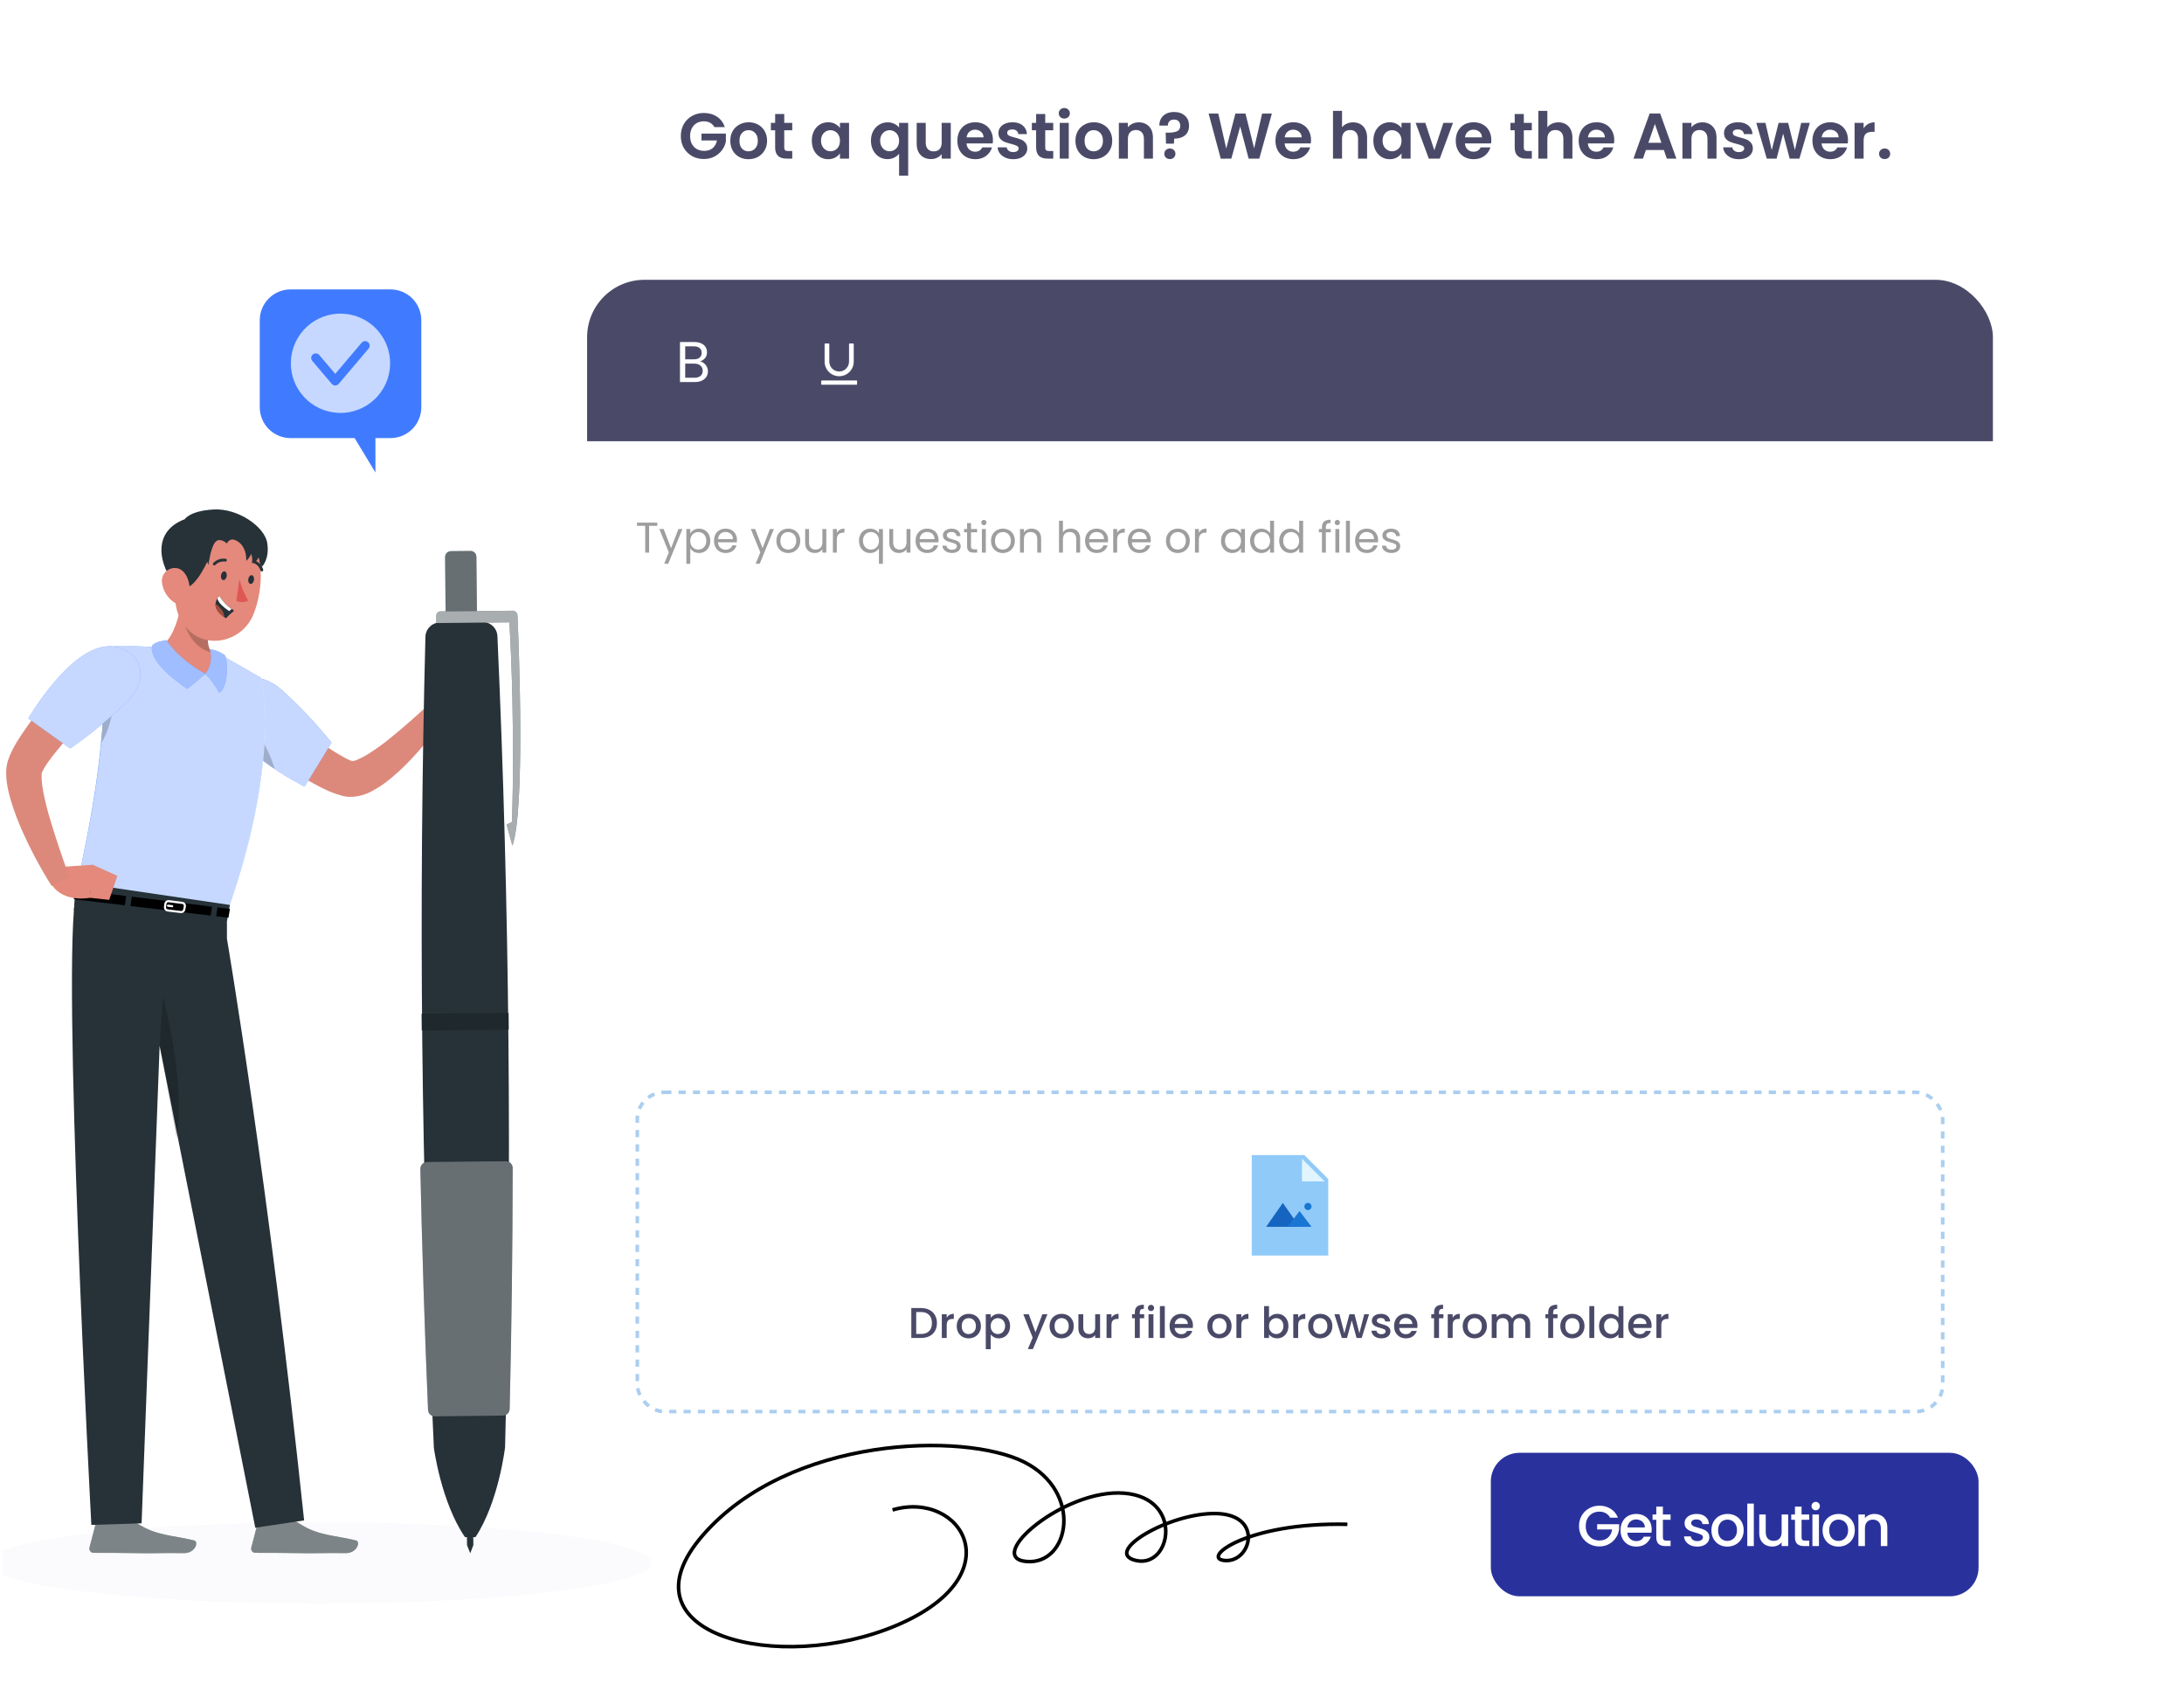 <svg width="609" height="473" viewBox="0 0 609 473" fill="none" xmlns="http://www.w3.org/2000/svg">
<g clip-path="url(#clip0_3966_8939)">
<path d="M199.203 35.435C198.915 34.907 198.519 34.505 198.015 34.229C197.511 33.953 196.923 33.815 196.251 33.815C195.507 33.815 194.847 33.983 194.271 34.319C193.695 34.655 193.245 35.135 192.921 35.759C192.597 36.383 192.435 37.103 192.435 37.919C192.435 38.759 192.597 39.491 192.921 40.115C193.257 40.739 193.719 41.219 194.307 41.555C194.895 41.891 195.579 42.059 196.359 42.059C197.319 42.059 198.105 41.807 198.717 41.303C199.329 40.787 199.731 40.073 199.923 39.161H195.603V37.235H202.407V39.431C202.239 40.307 201.879 41.117 201.327 41.861C200.775 42.605 200.061 43.205 199.185 43.661C198.321 44.105 197.349 44.327 196.269 44.327C195.057 44.327 193.959 44.057 192.975 43.517C192.003 42.965 191.235 42.203 190.671 41.231C190.119 40.259 189.843 39.155 189.843 37.919C189.843 36.683 190.119 35.579 190.671 34.607C191.235 33.623 192.003 32.861 192.975 32.321C193.959 31.769 195.051 31.493 196.251 31.493C197.667 31.493 198.897 31.841 199.941 32.537C200.985 33.221 201.705 34.187 202.101 35.435H199.203ZM208.699 44.381C207.739 44.381 206.875 44.171 206.107 43.751C205.339 43.319 204.733 42.713 204.289 41.933C203.857 41.153 203.641 40.253 203.641 39.233C203.641 38.213 203.863 37.313 204.307 36.533C204.763 35.753 205.381 35.153 206.161 34.733C206.941 34.301 207.811 34.085 208.771 34.085C209.731 34.085 210.601 34.301 211.381 34.733C212.161 35.153 212.773 35.753 213.217 36.533C213.673 37.313 213.901 38.213 213.901 39.233C213.901 40.253 213.667 41.153 213.199 41.933C212.743 42.713 212.119 43.319 211.327 43.751C210.547 44.171 209.671 44.381 208.699 44.381ZM208.699 42.185C209.155 42.185 209.581 42.077 209.977 41.861C210.385 41.633 210.709 41.297 210.949 40.853C211.189 40.409 211.309 39.869 211.309 39.233C211.309 38.285 211.057 37.559 210.553 37.055C210.061 36.539 209.455 36.281 208.735 36.281C208.015 36.281 207.409 36.539 206.917 37.055C206.437 37.559 206.197 38.285 206.197 39.233C206.197 40.181 206.431 40.913 206.899 41.429C207.379 41.933 207.979 42.185 208.699 42.185ZM218.684 36.317V41.141C218.684 41.477 218.762 41.723 218.918 41.879C219.086 42.023 219.362 42.095 219.746 42.095H220.916V44.219H219.332C217.208 44.219 216.146 43.187 216.146 41.123V36.317H214.958V34.247H216.146V31.781H218.684V34.247H220.916V36.317H218.684ZM226.369 39.197C226.369 38.189 226.567 37.295 226.963 36.515C227.371 35.735 227.917 35.135 228.601 34.715C229.297 34.295 230.071 34.085 230.923 34.085C231.667 34.085 232.315 34.235 232.867 34.535C233.431 34.835 233.881 35.213 234.217 35.669V34.247H236.755V44.219H234.217V42.761C233.893 43.229 233.443 43.619 232.867 43.931C232.303 44.231 231.649 44.381 230.905 44.381C230.065 44.381 229.297 44.165 228.601 43.733C227.917 43.301 227.371 42.695 226.963 41.915C226.567 41.123 226.369 40.217 226.369 39.197ZM234.217 39.233C234.217 38.621 234.097 38.099 233.857 37.667C233.617 37.223 233.293 36.887 232.885 36.659C232.477 36.419 232.039 36.299 231.571 36.299C231.103 36.299 230.671 36.413 230.275 36.641C229.879 36.869 229.555 37.205 229.303 37.649C229.063 38.081 228.943 38.597 228.943 39.197C228.943 39.797 229.063 40.325 229.303 40.781C229.555 41.225 229.879 41.567 230.275 41.807C230.683 42.047 231.115 42.167 231.571 42.167C232.039 42.167 232.477 42.053 232.885 41.825C233.293 41.585 233.617 41.249 233.857 40.817C234.097 40.373 234.217 39.845 234.217 39.233ZM242.858 39.215C242.858 38.219 243.062 37.337 243.47 36.569C243.89 35.789 244.454 35.183 245.162 34.751C245.87 34.319 246.65 34.103 247.502 34.103C248.21 34.103 248.834 34.241 249.374 34.517C249.926 34.781 250.37 35.123 250.706 35.543V34.247H253.244V48.971H250.706V42.851C250.37 43.283 249.92 43.643 249.356 43.931C248.792 44.219 248.156 44.363 247.448 44.363C246.608 44.363 245.834 44.147 245.126 43.715C244.43 43.271 243.878 42.659 243.47 41.879C243.062 41.099 242.858 40.211 242.858 39.215ZM250.706 39.233C250.706 38.621 250.58 38.093 250.328 37.649C250.076 37.205 249.746 36.869 249.338 36.641C248.942 36.413 248.516 36.299 248.06 36.299C247.616 36.299 247.19 36.413 246.782 36.641C246.386 36.869 246.062 37.205 245.81 37.649C245.558 38.081 245.432 38.603 245.432 39.215C245.432 39.827 245.558 40.361 245.81 40.817C246.062 41.261 246.386 41.597 246.782 41.825C247.19 42.053 247.616 42.167 248.06 42.167C248.516 42.167 248.942 42.053 249.338 41.825C249.746 41.597 250.076 41.261 250.328 40.817C250.58 40.373 250.706 39.845 250.706 39.233ZM265.119 34.247V44.219H262.581V42.959C262.257 43.391 261.831 43.733 261.303 43.985C260.787 44.225 260.223 44.345 259.611 44.345C258.831 44.345 258.141 44.183 257.541 43.859C256.941 43.523 256.467 43.037 256.119 42.401C255.783 41.753 255.615 40.985 255.615 40.097V34.247H258.135V39.737C258.135 40.529 258.333 41.141 258.729 41.573C259.125 41.993 259.665 42.203 260.349 42.203C261.045 42.203 261.591 41.993 261.987 41.573C262.383 41.141 262.581 40.529 262.581 39.737V34.247H265.119ZM276.875 39.017C276.875 39.377 276.851 39.701 276.803 39.989H269.513C269.573 40.709 269.825 41.273 270.269 41.681C270.713 42.089 271.259 42.293 271.907 42.293C272.843 42.293 273.509 41.891 273.905 41.087H276.623C276.335 42.047 275.783 42.839 274.967 43.463C274.151 44.075 273.149 44.381 271.961 44.381C271.001 44.381 270.137 44.171 269.369 43.751C268.613 43.319 268.019 42.713 267.587 41.933C267.167 41.153 266.957 40.253 266.957 39.233C266.957 38.201 267.167 37.295 267.587 36.515C268.007 35.735 268.595 35.135 269.351 34.715C270.107 34.295 270.977 34.085 271.961 34.085C272.909 34.085 273.755 34.289 274.499 34.697C275.255 35.105 275.837 35.687 276.245 36.443C276.665 37.187 276.875 38.045 276.875 39.017ZM274.265 38.297C274.253 37.649 274.019 37.133 273.563 36.749C273.107 36.353 272.549 36.155 271.889 36.155C271.265 36.155 270.737 36.347 270.305 36.731C269.885 37.103 269.627 37.625 269.531 38.297H274.265ZM282.531 44.381C281.715 44.381 280.983 44.237 280.335 43.949C279.687 43.649 279.171 43.247 278.787 42.743C278.415 42.239 278.211 41.681 278.175 41.069H280.713C280.761 41.453 280.947 41.771 281.271 42.023C281.607 42.275 282.021 42.401 282.513 42.401C282.993 42.401 283.365 42.305 283.629 42.113C283.905 41.921 284.043 41.675 284.043 41.375C284.043 41.051 283.875 40.811 283.539 40.655C283.215 40.487 282.693 40.307 281.973 40.115C281.229 39.935 280.617 39.749 280.137 39.557C279.669 39.365 279.261 39.071 278.913 38.675C278.577 38.279 278.409 37.745 278.409 37.073C278.409 36.521 278.565 36.017 278.877 35.561C279.201 35.105 279.657 34.745 280.245 34.481C280.845 34.217 281.547 34.085 282.351 34.085C283.539 34.085 284.487 34.385 285.195 34.985C285.903 35.573 286.293 36.371 286.365 37.379H283.953C283.917 36.983 283.749 36.671 283.449 36.443C283.161 36.203 282.771 36.083 282.279 36.083C281.823 36.083 281.469 36.167 281.217 36.335C280.977 36.503 280.857 36.737 280.857 37.037C280.857 37.373 281.025 37.631 281.361 37.811C281.697 37.979 282.219 38.153 282.927 38.333C283.647 38.513 284.241 38.699 284.709 38.891C285.177 39.083 285.579 39.383 285.915 39.791C286.263 40.187 286.443 40.715 286.455 41.375C286.455 41.951 286.293 42.467 285.969 42.923C285.657 43.379 285.201 43.739 284.601 44.003C284.013 44.255 283.323 44.381 282.531 44.381ZM291.457 36.317V41.141C291.457 41.477 291.535 41.723 291.691 41.879C291.859 42.023 292.135 42.095 292.519 42.095H293.689V44.219H292.105C289.981 44.219 288.919 43.187 288.919 41.123V36.317H287.731V34.247H288.919V31.781H291.457V34.247H293.689V36.317H291.457ZM296.78 33.059C296.336 33.059 295.964 32.921 295.664 32.645C295.376 32.357 295.232 32.003 295.232 31.583C295.232 31.163 295.376 30.815 295.664 30.539C295.964 30.251 296.336 30.107 296.78 30.107C297.224 30.107 297.59 30.251 297.878 30.539C298.178 30.815 298.328 31.163 298.328 31.583C298.328 32.003 298.178 32.357 297.878 32.645C297.59 32.921 297.224 33.059 296.78 33.059ZM298.022 34.247V44.219H295.502V34.247H298.022ZM304.94 44.381C303.98 44.381 303.116 44.171 302.348 43.751C301.58 43.319 300.974 42.713 300.53 41.933C300.098 41.153 299.882 40.253 299.882 39.233C299.882 38.213 300.104 37.313 300.548 36.533C301.004 35.753 301.622 35.153 302.402 34.733C303.182 34.301 304.052 34.085 305.012 34.085C305.972 34.085 306.842 34.301 307.622 34.733C308.402 35.153 309.014 35.753 309.458 36.533C309.914 37.313 310.142 38.213 310.142 39.233C310.142 40.253 309.908 41.153 309.44 41.933C308.984 42.713 308.36 43.319 307.568 43.751C306.788 44.171 305.912 44.381 304.94 44.381ZM304.94 42.185C305.396 42.185 305.822 42.077 306.218 41.861C306.626 41.633 306.95 41.297 307.19 40.853C307.43 40.409 307.55 39.869 307.55 39.233C307.55 38.285 307.298 37.559 306.794 37.055C306.302 36.539 305.696 36.281 304.976 36.281C304.256 36.281 303.65 36.539 303.158 37.055C302.678 37.559 302.438 38.285 302.438 39.233C302.438 40.181 302.672 40.913 303.14 41.429C303.62 41.933 304.22 42.185 304.94 42.185ZM317.516 34.103C318.704 34.103 319.664 34.481 320.396 35.237C321.128 35.981 321.494 37.025 321.494 38.369V44.219H318.974V38.711C318.974 37.919 318.776 37.313 318.38 36.893C317.984 36.461 317.444 36.245 316.76 36.245C316.064 36.245 315.512 36.461 315.104 36.893C314.708 37.313 314.51 37.919 314.51 38.711V44.219H311.99V34.247H314.51V35.489C314.846 35.057 315.272 34.721 315.788 34.481C316.316 34.229 316.892 34.103 317.516 34.103ZM327.4 31.223C328.648 31.223 329.65 31.565 330.406 32.249C331.174 32.921 331.558 33.851 331.558 35.039C331.558 36.215 331.18 37.115 330.424 37.739C329.668 38.351 328.666 38.657 327.418 38.657L327.346 40.043H325.132L325.042 36.983H325.852C326.896 36.983 327.7 36.845 328.264 36.569C328.828 36.293 329.11 35.789 329.11 35.057C329.11 34.529 328.954 34.109 328.642 33.797C328.342 33.485 327.928 33.329 327.4 33.329C326.848 33.329 326.416 33.479 326.104 33.779C325.804 34.079 325.654 34.493 325.654 35.021H323.278C323.266 34.289 323.422 33.635 323.746 33.059C324.07 32.483 324.544 32.033 325.168 31.709C325.804 31.385 326.548 31.223 327.4 31.223ZM326.23 44.345C325.774 44.345 325.396 44.207 325.096 43.931C324.808 43.643 324.664 43.289 324.664 42.869C324.664 42.449 324.808 42.101 325.096 41.825C325.396 41.537 325.774 41.393 326.23 41.393C326.674 41.393 327.04 41.537 327.328 41.825C327.616 42.101 327.76 42.449 327.76 42.869C327.76 43.289 327.616 43.643 327.328 43.931C327.04 44.207 326.674 44.345 326.23 44.345ZM354.659 31.655L351.149 44.219H348.179L345.821 35.273L343.355 44.219L340.403 44.237L337.019 31.655H339.719L341.933 41.411L344.489 31.655H347.297L349.709 41.357L351.941 31.655H354.659ZM365.575 39.017C365.575 39.377 365.551 39.701 365.503 39.989H358.213C358.273 40.709 358.525 41.273 358.969 41.681C359.413 42.089 359.959 42.293 360.607 42.293C361.543 42.293 362.209 41.891 362.605 41.087H365.323C365.035 42.047 364.483 42.839 363.667 43.463C362.851 44.075 361.849 44.381 360.661 44.381C359.701 44.381 358.837 44.171 358.069 43.751C357.313 43.319 356.719 42.713 356.287 41.933C355.867 41.153 355.656 40.253 355.656 39.233C355.656 38.201 355.867 37.295 356.287 36.515C356.707 35.735 357.295 35.135 358.051 34.715C358.807 34.295 359.677 34.085 360.661 34.085C361.609 34.085 362.455 34.289 363.199 34.697C363.955 35.105 364.537 35.687 364.945 36.443C365.365 37.187 365.575 38.045 365.575 39.017ZM362.965 38.297C362.953 37.649 362.719 37.133 362.263 36.749C361.807 36.353 361.249 36.155 360.589 36.155C359.965 36.155 359.437 36.347 359.005 36.731C358.585 37.103 358.327 37.625 358.231 38.297H362.965ZM377.319 34.103C378.075 34.103 378.747 34.271 379.335 34.607C379.923 34.931 380.379 35.417 380.703 36.065C381.039 36.701 381.207 37.469 381.207 38.369V44.219H378.687V38.711C378.687 37.919 378.489 37.313 378.093 36.893C377.697 36.461 377.157 36.245 376.473 36.245C375.777 36.245 375.225 36.461 374.817 36.893C374.421 37.313 374.223 37.919 374.223 38.711V44.219H371.703V30.899H374.223V35.489C374.547 35.057 374.979 34.721 375.519 34.481C376.059 34.229 376.659 34.103 377.319 34.103ZM382.955 39.197C382.955 38.189 383.153 37.295 383.549 36.515C383.957 35.735 384.503 35.135 385.187 34.715C385.883 34.295 386.657 34.085 387.509 34.085C388.253 34.085 388.901 34.235 389.453 34.535C390.017 34.835 390.467 35.213 390.803 35.669V34.247H393.341V44.219H390.803V42.761C390.479 43.229 390.029 43.619 389.453 43.931C388.889 44.231 388.235 44.381 387.491 44.381C386.651 44.381 385.883 44.165 385.187 43.733C384.503 43.301 383.957 42.695 383.549 41.915C383.153 41.123 382.955 40.217 382.955 39.197ZM390.803 39.233C390.803 38.621 390.683 38.099 390.443 37.667C390.203 37.223 389.879 36.887 389.471 36.659C389.063 36.419 388.625 36.299 388.157 36.299C387.689 36.299 387.257 36.413 386.861 36.641C386.465 36.869 386.141 37.205 385.889 37.649C385.649 38.081 385.529 38.597 385.529 39.197C385.529 39.797 385.649 40.325 385.889 40.781C386.141 41.225 386.465 41.567 386.861 41.807C387.269 42.047 387.701 42.167 388.157 42.167C388.625 42.167 389.063 42.053 389.471 41.825C389.879 41.585 390.203 41.249 390.443 40.817C390.683 40.373 390.803 39.845 390.803 39.233ZM399.961 41.897L402.481 34.247H405.163L401.473 44.219H398.413L394.741 34.247H397.441L399.961 41.897ZM415.848 39.017C415.848 39.377 415.824 39.701 415.776 39.989H408.486C408.546 40.709 408.798 41.273 409.242 41.681C409.686 42.089 410.232 42.293 410.88 42.293C411.816 42.293 412.482 41.891 412.878 41.087H415.596C415.308 42.047 414.756 42.839 413.94 43.463C413.124 44.075 412.122 44.381 410.934 44.381C409.974 44.381 409.11 44.171 408.342 43.751C407.586 43.319 406.992 42.713 406.56 41.933C406.14 41.153 405.93 40.253 405.93 39.233C405.93 38.201 406.14 37.295 406.56 36.515C406.98 35.735 407.568 35.135 408.324 34.715C409.08 34.295 409.95 34.085 410.934 34.085C411.882 34.085 412.728 34.289 413.472 34.697C414.228 35.105 414.81 35.687 415.218 36.443C415.638 37.187 415.848 38.045 415.848 39.017ZM413.238 38.297C413.226 37.649 412.992 37.133 412.536 36.749C412.08 36.353 411.522 36.155 410.862 36.155C410.238 36.155 409.71 36.347 409.278 36.731C408.858 37.103 408.6 37.625 408.504 38.297H413.238ZM424.91 36.317V41.141C424.91 41.477 424.988 41.723 425.144 41.879C425.312 42.023 425.588 42.095 425.972 42.095H427.142V44.219H425.558C423.434 44.219 422.372 43.187 422.372 41.123V36.317H421.184V34.247H422.372V31.781H424.91V34.247H427.142V36.317H424.91ZM434.571 34.103C435.327 34.103 435.999 34.271 436.587 34.607C437.175 34.931 437.631 35.417 437.955 36.065C438.291 36.701 438.459 37.469 438.459 38.369V44.219H435.939V38.711C435.939 37.919 435.741 37.313 435.345 36.893C434.949 36.461 434.409 36.245 433.725 36.245C433.029 36.245 432.477 36.461 432.069 36.893C431.673 37.313 431.475 37.919 431.475 38.711V44.219H428.955V30.899H431.475V35.489C431.799 35.057 432.231 34.721 432.771 34.481C433.311 34.229 433.911 34.103 434.571 34.103ZM450.125 39.017C450.125 39.377 450.101 39.701 450.053 39.989H442.763C442.823 40.709 443.075 41.273 443.519 41.681C443.963 42.089 444.509 42.293 445.157 42.293C446.093 42.293 446.759 41.891 447.155 41.087H449.873C449.585 42.047 449.033 42.839 448.217 43.463C447.401 44.075 446.399 44.381 445.211 44.381C444.251 44.381 443.387 44.171 442.619 43.751C441.863 43.319 441.269 42.713 440.837 41.933C440.417 41.153 440.207 40.253 440.207 39.233C440.207 38.201 440.417 37.295 440.837 36.515C441.257 35.735 441.845 35.135 442.601 34.715C443.357 34.295 444.227 34.085 445.211 34.085C446.159 34.085 447.005 34.289 447.749 34.697C448.505 35.105 449.087 35.687 449.495 36.443C449.915 37.187 450.125 38.045 450.125 39.017ZM447.515 38.297C447.503 37.649 447.269 37.133 446.813 36.749C446.357 36.353 445.799 36.155 445.139 36.155C444.515 36.155 443.987 36.347 443.555 36.731C443.135 37.103 442.877 37.625 442.781 38.297H447.515ZM463.958 41.825H458.954L458.126 44.219H455.48L459.998 31.637H462.932L467.45 44.219H464.786L463.958 41.825ZM463.274 39.809L461.456 34.553L459.638 39.809H463.274ZM474.664 34.103C475.852 34.103 476.812 34.481 477.544 35.237C478.276 35.981 478.642 37.025 478.642 38.369V44.219H476.122V38.711C476.122 37.919 475.924 37.313 475.528 36.893C475.132 36.461 474.592 36.245 473.908 36.245C473.212 36.245 472.66 36.461 472.252 36.893C471.856 37.313 471.658 37.919 471.658 38.711V44.219H469.138V34.247H471.658V35.489C471.994 35.057 472.42 34.721 472.936 34.481C473.464 34.229 474.04 34.103 474.664 34.103ZM484.855 44.381C484.039 44.381 483.307 44.237 482.659 43.949C482.011 43.649 481.495 43.247 481.111 42.743C480.739 42.239 480.535 41.681 480.499 41.069H483.037C483.085 41.453 483.271 41.771 483.595 42.023C483.931 42.275 484.345 42.401 484.837 42.401C485.317 42.401 485.689 42.305 485.953 42.113C486.229 41.921 486.367 41.675 486.367 41.375C486.367 41.051 486.199 40.811 485.863 40.655C485.539 40.487 485.017 40.307 484.297 40.115C483.553 39.935 482.941 39.749 482.461 39.557C481.993 39.365 481.585 39.071 481.237 38.675C480.901 38.279 480.733 37.745 480.733 37.073C480.733 36.521 480.889 36.017 481.201 35.561C481.525 35.105 481.981 34.745 482.569 34.481C483.169 34.217 483.871 34.085 484.675 34.085C485.863 34.085 486.811 34.385 487.519 34.985C488.227 35.573 488.617 36.371 488.689 37.379H486.277C486.241 36.983 486.073 36.671 485.773 36.443C485.485 36.203 485.095 36.083 484.603 36.083C484.147 36.083 483.793 36.167 483.541 36.335C483.301 36.503 483.181 36.737 483.181 37.037C483.181 37.373 483.349 37.631 483.685 37.811C484.021 37.979 484.543 38.153 485.251 38.333C485.971 38.513 486.565 38.699 487.033 38.891C487.501 39.083 487.903 39.383 488.239 39.791C488.587 40.187 488.767 40.715 488.779 41.375C488.779 41.951 488.617 42.467 488.293 42.923C487.981 43.379 487.525 43.739 486.925 44.003C486.337 44.255 485.647 44.381 484.855 44.381ZM504.671 34.247L501.755 44.219H499.037L497.219 37.253L495.401 44.219H492.665L489.731 34.247H492.287L494.051 41.843L495.959 34.247H498.623L500.495 41.825L502.259 34.247H504.671ZM515.305 39.017C515.305 39.377 515.281 39.701 515.233 39.989H507.943C508.003 40.709 508.255 41.273 508.699 41.681C509.143 42.089 509.689 42.293 510.337 42.293C511.273 42.293 511.939 41.891 512.335 41.087H515.053C514.765 42.047 514.213 42.839 513.397 43.463C512.581 44.075 511.579 44.381 510.391 44.381C509.431 44.381 508.567 44.171 507.799 43.751C507.043 43.319 506.449 42.713 506.017 41.933C505.597 41.153 505.387 40.253 505.387 39.233C505.387 38.201 505.597 37.295 506.017 36.515C506.437 35.735 507.025 35.135 507.781 34.715C508.537 34.295 509.407 34.085 510.391 34.085C511.339 34.085 512.185 34.289 512.929 34.697C513.685 35.105 514.267 35.687 514.675 36.443C515.095 37.187 515.305 38.045 515.305 39.017ZM512.695 38.297C512.683 37.649 512.449 37.133 511.993 36.749C511.537 36.353 510.979 36.155 510.319 36.155C509.695 36.155 509.167 36.347 508.735 36.731C508.315 37.103 508.057 37.625 507.961 38.297H512.695ZM519.664 35.795C519.988 35.267 520.408 34.853 520.924 34.553C521.452 34.253 522.052 34.103 522.724 34.103V36.749H522.058C521.266 36.749 520.666 36.935 520.258 37.307C519.862 37.679 519.664 38.327 519.664 39.251V44.219H517.144V34.247H519.664V35.795ZM525.538 44.345C525.082 44.345 524.704 44.207 524.404 43.931C524.116 43.643 523.972 43.289 523.972 42.869C523.972 42.449 524.116 42.101 524.404 41.825C524.704 41.537 525.082 41.393 525.538 41.393C525.982 41.393 526.348 41.537 526.636 41.825C526.924 42.101 527.068 42.449 527.068 42.869C527.068 43.289 526.924 43.643 526.636 43.931C526.348 44.207 525.982 44.345 525.538 44.345Z" fill="#4A4A68"/>
<g filter="url(#filter0_d_3966_8939)">
<g clip-path="url(#clip1_3966_8939)">
<rect x="163.713" y="63" width="392" height="327" rx="16" fill="white"/>
<path d="M163.713 79C163.713 70.163 170.876 63 179.713 63H539.713C548.549 63 555.713 70.163 555.713 79V108H163.713V79Z" fill="#4A4A68"/>
<path d="M195.195 85.758C195.6 85.822 195.968 85.987 196.299 86.254C196.64 86.52 196.907 86.851 197.099 87.246C197.302 87.64 197.403 88.062 197.403 88.51C197.403 89.075 197.259 89.587 196.971 90.046C196.683 90.494 196.262 90.851 195.707 91.118C195.163 91.374 194.518 91.502 193.771 91.502H189.611V80.35H193.611C194.368 80.35 195.014 80.478 195.547 80.734C196.08 80.979 196.48 81.315 196.747 81.742C197.014 82.168 197.147 82.648 197.147 83.182C197.147 83.843 196.966 84.392 196.603 84.83C196.251 85.256 195.782 85.566 195.195 85.758ZM191.067 85.166H193.515C194.198 85.166 194.726 85.006 195.099 84.686C195.472 84.366 195.659 83.923 195.659 83.358C195.659 82.792 195.472 82.35 195.099 82.03C194.726 81.71 194.187 81.55 193.483 81.55H191.067V85.166ZM193.643 90.302C194.368 90.302 194.934 90.131 195.339 89.79C195.744 89.448 195.947 88.974 195.947 88.366C195.947 87.747 195.734 87.262 195.307 86.91C194.88 86.547 194.31 86.366 193.595 86.366H191.067V90.302H193.643Z" fill="white"/>
<path d="M238.875 91.062H229.125C229.056 91.062 229 91.116 229 91.181V92.131C229 92.197 229.056 92.25 229.125 92.25H238.875C238.944 92.25 239 92.197 239 92.131V91.181C239 91.116 238.944 91.062 238.875 91.062ZM234 89.875C235.084 89.875 236.103 89.452 236.872 88.684C237.641 87.917 238.062 86.897 238.062 85.812V80.938C238.062 80.834 237.978 80.75 237.875 80.75H236.938C236.834 80.75 236.75 80.834 236.75 80.938V85.812C236.75 87.328 235.516 88.562 234 88.562C232.484 88.562 231.25 87.328 231.25 85.812V80.938C231.25 80.834 231.166 80.75 231.062 80.75H230.125C230.022 80.75 229.938 80.834 229.938 80.938V85.812C229.938 86.897 230.361 87.916 231.128 88.684C231.895 89.453 232.916 89.875 234 89.875Z" fill="white"/>
<rect x="177.713" y="289.5" width="364" height="89" rx="7.5" fill="white"/>
<path d="M370.38 335H349.047V307H363.714L370.38 313.667V335Z" fill="#90CAF9"/>
<path d="M369.38 314.333H363.047V308L369.38 314.333Z" fill="#E1F5FE"/>
<path d="M357.714 320.333L353.047 327H362.38L357.714 320.333Z" fill="#1565C0"/>
<path d="M362.38 322.6L359.047 327H365.714L362.38 322.6Z" fill="#1976D2"/>
<path d="M364.713 322.333C365.265 322.333 365.713 321.886 365.713 321.333C365.713 320.781 365.265 320.333 364.713 320.333C364.161 320.333 363.713 320.781 363.713 321.333C363.713 321.886 364.161 322.333 364.713 322.333Z" fill="#1976D2"/>
<path d="M256.837 349.64C257.725 349.64 258.501 349.812 259.165 350.156C259.837 350.492 260.353 350.98 260.713 351.62C261.081 352.252 261.265 352.992 261.265 353.84C261.265 354.688 261.081 355.424 260.713 356.048C260.353 356.672 259.837 357.152 259.165 357.488C258.501 357.816 257.725 357.98 256.837 357.98H254.113V349.64H256.837ZM256.837 356.864C257.813 356.864 258.561 356.6 259.081 356.072C259.601 355.544 259.861 354.8 259.861 353.84C259.861 352.872 259.601 352.116 259.081 351.572C258.561 351.028 257.813 350.756 256.837 350.756H255.481V356.864H256.837ZM263.989 352.328C264.189 351.992 264.453 351.732 264.781 351.548C265.117 351.356 265.513 351.26 265.969 351.26V352.676H265.621C265.085 352.676 264.677 352.812 264.397 353.084C264.125 353.356 263.989 353.828 263.989 354.5V357.98H262.621V351.368H263.989V352.328ZM270.094 358.088C269.47 358.088 268.906 357.948 268.402 357.668C267.898 357.38 267.502 356.98 267.214 356.468C266.926 355.948 266.782 355.348 266.782 354.668C266.782 353.996 266.93 353.4 267.226 352.88C267.522 352.36 267.926 351.96 268.438 351.68C268.95 351.4 269.522 351.26 270.154 351.26C270.786 351.26 271.358 351.4 271.87 351.68C272.382 351.96 272.786 352.36 273.082 352.88C273.378 353.4 273.526 353.996 273.526 354.668C273.526 355.34 273.374 355.936 273.07 356.456C272.766 356.976 272.35 357.38 271.822 357.668C271.302 357.948 270.726 358.088 270.094 358.088ZM270.094 356.9C270.446 356.9 270.774 356.816 271.078 356.648C271.39 356.48 271.642 356.228 271.834 355.892C272.026 355.556 272.122 355.148 272.122 354.668C272.122 354.188 272.03 353.784 271.846 353.456C271.662 353.12 271.418 352.868 271.114 352.7C270.81 352.532 270.482 352.448 270.13 352.448C269.778 352.448 269.45 352.532 269.146 352.7C268.85 352.868 268.614 353.12 268.438 353.456C268.262 353.784 268.174 354.188 268.174 354.668C268.174 355.38 268.354 355.932 268.714 356.324C269.082 356.708 269.542 356.9 270.094 356.9ZM276.247 352.34C276.479 352.036 276.795 351.78 277.195 351.572C277.595 351.364 278.047 351.26 278.551 351.26C279.127 351.26 279.651 351.404 280.123 351.692C280.603 351.972 280.979 352.368 281.251 352.88C281.523 353.392 281.659 353.98 281.659 354.644C281.659 355.308 281.523 355.904 281.251 356.432C280.979 356.952 280.603 357.36 280.123 357.656C279.651 357.944 279.127 358.088 278.551 358.088C278.047 358.088 277.599 357.988 277.207 357.788C276.815 357.58 276.495 357.324 276.247 357.02V361.124H274.879V351.368H276.247V352.34ZM280.267 354.644C280.267 354.188 280.171 353.796 279.979 353.468C279.795 353.132 279.547 352.88 279.235 352.712C278.931 352.536 278.603 352.448 278.251 352.448C277.907 352.448 277.579 352.536 277.267 352.712C276.963 352.888 276.715 353.144 276.523 353.48C276.339 353.816 276.247 354.212 276.247 354.668C276.247 355.124 276.339 355.524 276.523 355.868C276.715 356.204 276.963 356.46 277.267 356.636C277.579 356.812 277.907 356.9 278.251 356.9C278.603 356.9 278.931 356.812 279.235 356.636C279.547 356.452 279.795 356.188 279.979 355.844C280.171 355.5 280.267 355.1 280.267 354.644ZM292.081 351.368L288.025 361.088H286.609L287.953 357.872L285.349 351.368H286.873L288.733 356.408L290.665 351.368H292.081ZM295.981 358.088C295.357 358.088 294.793 357.948 294.289 357.668C293.785 357.38 293.389 356.98 293.101 356.468C292.813 355.948 292.669 355.348 292.669 354.668C292.669 353.996 292.817 353.4 293.113 352.88C293.409 352.36 293.813 351.96 294.325 351.68C294.837 351.4 295.409 351.26 296.041 351.26C296.673 351.26 297.245 351.4 297.757 351.68C298.269 351.96 298.673 352.36 298.969 352.88C299.265 353.4 299.413 353.996 299.413 354.668C299.413 355.34 299.261 355.936 298.957 356.456C298.653 356.976 298.237 357.38 297.709 357.668C297.189 357.948 296.613 358.088 295.981 358.088ZM295.981 356.9C296.333 356.9 296.661 356.816 296.965 356.648C297.277 356.48 297.529 356.228 297.721 355.892C297.913 355.556 298.009 355.148 298.009 354.668C298.009 354.188 297.917 353.784 297.733 353.456C297.549 353.12 297.305 352.868 297.001 352.7C296.697 352.532 296.369 352.448 296.017 352.448C295.665 352.448 295.337 352.532 295.033 352.7C294.737 352.868 294.501 353.12 294.325 353.456C294.149 353.784 294.061 354.188 294.061 354.668C294.061 355.38 294.241 355.932 294.601 356.324C294.969 356.708 295.429 356.9 295.981 356.9ZM306.753 351.368V357.98H305.385V357.2C305.169 357.472 304.885 357.688 304.533 357.848C304.189 358 303.821 358.076 303.429 358.076C302.909 358.076 302.441 357.968 302.025 357.752C301.617 357.536 301.293 357.216 301.053 356.792C300.821 356.368 300.705 355.856 300.705 355.256V351.368H302.061V355.052C302.061 355.644 302.209 356.1 302.505 356.42C302.801 356.732 303.205 356.888 303.717 356.888C304.229 356.888 304.633 356.732 304.929 356.42C305.233 356.1 305.385 355.644 305.385 355.052V351.368H306.753ZM309.926 352.328C310.126 351.992 310.39 351.732 310.718 351.548C311.054 351.356 311.45 351.26 311.906 351.26V352.676H311.558C311.022 352.676 310.614 352.812 310.334 353.084C310.062 353.356 309.926 353.828 309.926 354.5V357.98H308.558V351.368H309.926V352.328ZM319.053 352.484H317.829V357.98H316.449V352.484H315.669V351.368H316.449V350.9C316.449 350.14 316.649 349.588 317.049 349.244C317.457 348.892 318.093 348.716 318.957 348.716V349.856C318.541 349.856 318.249 349.936 318.081 350.096C317.913 350.248 317.829 350.516 317.829 350.9V351.368H319.053V352.484ZM320.961 350.492C320.713 350.492 320.505 350.408 320.337 350.24C320.169 350.072 320.085 349.864 320.085 349.616C320.085 349.368 320.169 349.16 320.337 348.992C320.505 348.824 320.713 348.74 320.961 348.74C321.201 348.74 321.405 348.824 321.573 348.992C321.741 349.16 321.825 349.368 321.825 349.616C321.825 349.864 321.741 350.072 321.573 350.24C321.405 350.408 321.201 350.492 320.961 350.492ZM321.633 351.368V357.98H320.265V351.368H321.633ZM324.797 349.1V357.98H323.429V349.1H324.797ZM332.653 354.512C332.653 354.76 332.637 354.984 332.605 355.184H327.553C327.593 355.712 327.789 356.136 328.141 356.456C328.493 356.776 328.925 356.936 329.437 356.936C330.173 356.936 330.693 356.628 330.997 356.012H332.473C332.273 356.62 331.909 357.12 331.381 357.512C330.861 357.896 330.213 358.088 329.437 358.088C328.805 358.088 328.237 357.948 327.733 357.668C327.237 357.38 326.845 356.98 326.557 356.468C326.277 355.948 326.137 355.348 326.137 354.668C326.137 353.988 326.273 353.392 326.545 352.88C326.825 352.36 327.213 351.96 327.709 351.68C328.213 351.4 328.789 351.26 329.437 351.26C330.061 351.26 330.617 351.396 331.105 351.668C331.593 351.94 331.973 352.324 332.245 352.82C332.517 353.308 332.653 353.872 332.653 354.512ZM331.225 354.08C331.217 353.576 331.037 353.172 330.685 352.868C330.333 352.564 329.897 352.412 329.377 352.412C328.905 352.412 328.501 352.564 328.165 352.868C327.829 353.164 327.629 353.568 327.565 354.08H331.225ZM339.985 358.088C339.361 358.088 338.797 357.948 338.293 357.668C337.789 357.38 337.393 356.98 337.105 356.468C336.817 355.948 336.673 355.348 336.673 354.668C336.673 353.996 336.821 353.4 337.117 352.88C337.413 352.36 337.817 351.96 338.329 351.68C338.841 351.4 339.413 351.26 340.045 351.26C340.677 351.26 341.249 351.4 341.761 351.68C342.273 351.96 342.677 352.36 342.973 352.88C343.269 353.4 343.417 353.996 343.417 354.668C343.417 355.34 343.265 355.936 342.961 356.456C342.657 356.976 342.241 357.38 341.713 357.668C341.193 357.948 340.617 358.088 339.985 358.088ZM339.985 356.9C340.337 356.9 340.665 356.816 340.969 356.648C341.281 356.48 341.533 356.228 341.725 355.892C341.917 355.556 342.013 355.148 342.013 354.668C342.013 354.188 341.921 353.784 341.737 353.456C341.553 353.12 341.309 352.868 341.005 352.7C340.701 352.532 340.373 352.448 340.021 352.448C339.669 352.448 339.341 352.532 339.037 352.7C338.741 352.868 338.505 353.12 338.329 353.456C338.153 353.784 338.065 354.188 338.065 354.668C338.065 355.38 338.245 355.932 338.605 356.324C338.973 356.708 339.433 356.9 339.985 356.9ZM346.137 352.328C346.337 351.992 346.601 351.732 346.929 351.548C347.265 351.356 347.661 351.26 348.117 351.26V352.676H347.769C347.233 352.676 346.825 352.812 346.545 353.084C346.273 353.356 346.137 353.828 346.137 354.5V357.98H344.769V351.368H346.137V352.328ZM353.86 352.352C354.092 352.032 354.408 351.772 354.808 351.572C355.216 351.364 355.668 351.26 356.164 351.26C356.748 351.26 357.276 351.4 357.748 351.68C358.22 351.96 358.592 352.36 358.864 352.88C359.136 353.392 359.272 353.98 359.272 354.644C359.272 355.308 359.136 355.904 358.864 356.432C358.592 356.952 358.216 357.36 357.736 357.656C357.264 357.944 356.74 358.088 356.164 358.088C355.652 358.088 355.196 357.988 354.796 357.788C354.404 357.588 354.092 357.332 353.86 357.02V357.98H352.492V349.1H353.86V352.352ZM357.88 354.644C357.88 354.188 357.784 353.796 357.592 353.468C357.408 353.132 357.16 352.88 356.848 352.712C356.544 352.536 356.216 352.448 355.864 352.448C355.52 352.448 355.192 352.536 354.88 352.712C354.576 352.888 354.328 353.144 354.136 353.48C353.952 353.816 353.86 354.212 353.86 354.668C353.86 355.124 353.952 355.524 354.136 355.868C354.328 356.204 354.576 356.46 354.88 356.636C355.192 356.812 355.52 356.9 355.864 356.9C356.216 356.9 356.544 356.812 356.848 356.636C357.16 356.452 357.408 356.188 357.592 355.844C357.784 355.5 357.88 355.1 357.88 354.644ZM361.993 352.328C362.193 351.992 362.457 351.732 362.785 351.548C363.121 351.356 363.517 351.26 363.973 351.26V352.676H363.625C363.089 352.676 362.681 352.812 362.401 353.084C362.129 353.356 361.993 353.828 361.993 354.5V357.98H360.625V351.368H361.993V352.328ZM368.098 358.088C367.474 358.088 366.91 357.948 366.406 357.668C365.902 357.38 365.506 356.98 365.218 356.468C364.93 355.948 364.786 355.348 364.786 354.668C364.786 353.996 364.934 353.4 365.23 352.88C365.526 352.36 365.93 351.96 366.442 351.68C366.954 351.4 367.526 351.26 368.158 351.26C368.79 351.26 369.362 351.4 369.874 351.68C370.386 351.96 370.79 352.36 371.086 352.88C371.382 353.4 371.53 353.996 371.53 354.668C371.53 355.34 371.378 355.936 371.074 356.456C370.77 356.976 370.354 357.38 369.826 357.668C369.306 357.948 368.73 358.088 368.098 358.088ZM368.098 356.9C368.45 356.9 368.778 356.816 369.082 356.648C369.394 356.48 369.646 356.228 369.838 355.892C370.03 355.556 370.126 355.148 370.126 354.668C370.126 354.188 370.034 353.784 369.85 353.456C369.666 353.12 369.422 352.868 369.118 352.7C368.814 352.532 368.486 352.448 368.134 352.448C367.782 352.448 367.454 352.532 367.15 352.7C366.854 352.868 366.618 353.12 366.442 353.456C366.266 353.784 366.178 354.188 366.178 354.668C366.178 355.38 366.358 355.932 366.718 356.324C367.086 356.708 367.546 356.9 368.098 356.9ZM381.762 351.368L379.71 357.98H378.27L376.938 353.096L375.606 357.98H374.166L372.102 351.368H373.494L374.874 356.684L376.278 351.368H377.706L379.05 356.66L380.418 351.368H381.762ZM385.185 358.088C384.665 358.088 384.197 357.996 383.781 357.812C383.373 357.62 383.049 357.364 382.809 357.044C382.569 356.716 382.441 356.352 382.425 355.952H383.841C383.865 356.232 383.997 356.468 384.237 356.66C384.485 356.844 384.793 356.936 385.161 356.936C385.545 356.936 385.841 356.864 386.049 356.72C386.265 356.568 386.373 356.376 386.373 356.144C386.373 355.896 386.253 355.712 386.013 355.592C385.781 355.472 385.409 355.34 384.897 355.196C384.401 355.06 383.997 354.928 383.685 354.8C383.373 354.672 383.101 354.476 382.869 354.212C382.645 353.948 382.533 353.6 382.533 353.168C382.533 352.816 382.637 352.496 382.845 352.208C383.053 351.912 383.349 351.68 383.733 351.512C384.125 351.344 384.573 351.26 385.077 351.26C385.829 351.26 386.433 351.452 386.889 351.836C387.353 352.212 387.601 352.728 387.633 353.384H386.265C386.241 353.088 386.121 352.852 385.905 352.676C385.689 352.5 385.397 352.412 385.029 352.412C384.669 352.412 384.393 352.48 384.201 352.616C384.009 352.752 383.913 352.932 383.913 353.156C383.913 353.332 383.977 353.48 384.105 353.6C384.233 353.72 384.389 353.816 384.573 353.888C384.757 353.952 385.029 354.036 385.389 354.14C385.869 354.268 386.261 354.4 386.565 354.536C386.877 354.664 387.145 354.856 387.369 355.112C387.593 355.368 387.709 355.708 387.717 356.132C387.717 356.508 387.613 356.844 387.405 357.14C387.197 357.436 386.901 357.668 386.517 357.836C386.141 358.004 385.697 358.088 385.185 358.088ZM395.255 354.512C395.255 354.76 395.239 354.984 395.207 355.184H390.155C390.195 355.712 390.391 356.136 390.743 356.456C391.095 356.776 391.527 356.936 392.039 356.936C392.775 356.936 393.295 356.628 393.599 356.012H395.075C394.875 356.62 394.511 357.12 393.983 357.512C393.463 357.896 392.815 358.088 392.039 358.088C391.407 358.088 390.839 357.948 390.335 357.668C389.839 357.38 389.447 356.98 389.159 356.468C388.879 355.948 388.739 355.348 388.739 354.668C388.739 353.988 388.875 353.392 389.147 352.88C389.427 352.36 389.815 351.96 390.311 351.68C390.815 351.4 391.391 351.26 392.039 351.26C392.663 351.26 393.219 351.396 393.707 351.668C394.195 351.94 394.575 352.324 394.847 352.82C395.119 353.308 395.255 353.872 395.255 354.512ZM393.827 354.08C393.819 353.576 393.639 353.172 393.287 352.868C392.935 352.564 392.499 352.412 391.979 352.412C391.507 352.412 391.103 352.564 390.767 352.868C390.431 353.164 390.231 353.568 390.167 354.08H393.827ZM402.49 352.484H401.266V357.98H399.886V352.484H399.106V351.368H399.886V350.9C399.886 350.14 400.086 349.588 400.486 349.244C400.894 348.892 401.53 348.716 402.394 348.716V349.856C401.978 349.856 401.686 349.936 401.518 350.096C401.35 350.248 401.266 350.516 401.266 350.9V351.368H402.49V352.484ZM405.071 352.328C405.271 351.992 405.535 351.732 405.863 351.548C406.199 351.356 406.595 351.26 407.051 351.26V352.676H406.703C406.167 352.676 405.759 352.812 405.479 353.084C405.207 353.356 405.071 353.828 405.071 354.5V357.98H403.703V351.368H405.071V352.328ZM411.176 358.088C410.552 358.088 409.988 357.948 409.484 357.668C408.98 357.38 408.584 356.98 408.296 356.468C408.008 355.948 407.864 355.348 407.864 354.668C407.864 353.996 408.012 353.4 408.308 352.88C408.604 352.36 409.008 351.96 409.52 351.68C410.032 351.4 410.604 351.26 411.236 351.26C411.868 351.26 412.44 351.4 412.952 351.68C413.464 351.96 413.868 352.36 414.164 352.88C414.46 353.4 414.608 353.996 414.608 354.668C414.608 355.34 414.456 355.936 414.152 356.456C413.848 356.976 413.432 357.38 412.904 357.668C412.384 357.948 411.808 358.088 411.176 358.088ZM411.176 356.9C411.528 356.9 411.856 356.816 412.16 356.648C412.472 356.48 412.724 356.228 412.916 355.892C413.108 355.556 413.204 355.148 413.204 354.668C413.204 354.188 413.112 353.784 412.928 353.456C412.744 353.12 412.5 352.868 412.196 352.7C411.892 352.532 411.564 352.448 411.212 352.448C410.86 352.448 410.532 352.532 410.228 352.7C409.932 352.868 409.696 353.12 409.52 353.456C409.344 353.784 409.256 354.188 409.256 354.668C409.256 355.38 409.436 355.932 409.796 356.324C410.164 356.708 410.624 356.9 411.176 356.9ZM423.965 351.26C424.485 351.26 424.949 351.368 425.357 351.584C425.773 351.8 426.097 352.12 426.329 352.544C426.569 352.968 426.689 353.48 426.689 354.08V357.98H425.333V354.284C425.333 353.692 425.185 353.24 424.889 352.928C424.593 352.608 424.189 352.448 423.677 352.448C423.165 352.448 422.757 352.608 422.453 352.928C422.157 353.24 422.009 353.692 422.009 354.284V357.98H420.653V354.284C420.653 353.692 420.505 353.24 420.209 352.928C419.913 352.608 419.509 352.448 418.997 352.448C418.485 352.448 418.077 352.608 417.773 352.928C417.477 353.24 417.329 353.692 417.329 354.284V357.98H415.961V351.368H417.329V352.124C417.553 351.852 417.837 351.64 418.181 351.488C418.525 351.336 418.893 351.26 419.285 351.26C419.813 351.26 420.285 351.372 420.701 351.596C421.117 351.82 421.437 352.144 421.661 352.568C421.861 352.168 422.173 351.852 422.597 351.62C423.021 351.38 423.477 351.26 423.965 351.26ZM434.318 352.484H433.094V357.98H431.714V352.484H430.934V351.368H431.714V350.9C431.714 350.14 431.914 349.588 432.314 349.244C432.722 348.892 433.358 348.716 434.222 348.716V349.856C433.806 349.856 433.514 349.936 433.346 350.096C433.178 350.248 433.094 350.516 433.094 350.9V351.368H434.318V352.484ZM438.399 358.088C437.775 358.088 437.211 357.948 436.707 357.668C436.203 357.38 435.807 356.98 435.519 356.468C435.231 355.948 435.087 355.348 435.087 354.668C435.087 353.996 435.235 353.4 435.531 352.88C435.827 352.36 436.231 351.96 436.743 351.68C437.255 351.4 437.827 351.26 438.459 351.26C439.091 351.26 439.663 351.4 440.175 351.68C440.687 351.96 441.091 352.36 441.387 352.88C441.683 353.4 441.831 353.996 441.831 354.668C441.831 355.34 441.679 355.936 441.375 356.456C441.071 356.976 440.655 357.38 440.127 357.668C439.607 357.948 439.031 358.088 438.399 358.088ZM438.399 356.9C438.751 356.9 439.079 356.816 439.383 356.648C439.695 356.48 439.947 356.228 440.139 355.892C440.331 355.556 440.427 355.148 440.427 354.668C440.427 354.188 440.335 353.784 440.151 353.456C439.967 353.12 439.723 352.868 439.419 352.7C439.115 352.532 438.787 352.448 438.435 352.448C438.083 352.448 437.755 352.532 437.451 352.7C437.155 352.868 436.919 353.12 436.743 353.456C436.567 353.784 436.479 354.188 436.479 354.668C436.479 355.38 436.659 355.932 437.019 356.324C437.387 356.708 437.847 356.9 438.399 356.9ZM444.551 349.1V357.98H443.183V349.1H444.551ZM445.891 354.644C445.891 353.98 446.027 353.392 446.299 352.88C446.579 352.368 446.955 351.972 447.427 351.692C447.907 351.404 448.439 351.26 449.023 351.26C449.455 351.26 449.879 351.356 450.295 351.548C450.719 351.732 451.055 351.98 451.303 352.292V349.1H452.683V357.98H451.303V356.984C451.079 357.304 450.767 357.568 450.367 357.776C449.975 357.984 449.523 358.088 449.011 358.088C448.435 358.088 447.907 357.944 447.427 357.656C446.955 357.36 446.579 356.952 446.299 356.432C446.027 355.904 445.891 355.308 445.891 354.644ZM451.303 354.668C451.303 354.212 451.207 353.816 451.015 353.48C450.831 353.144 450.587 352.888 450.283 352.712C449.979 352.536 449.651 352.448 449.299 352.448C448.947 352.448 448.619 352.536 448.315 352.712C448.011 352.88 447.763 353.132 447.571 353.468C447.387 353.796 447.295 354.188 447.295 354.644C447.295 355.1 447.387 355.5 447.571 355.844C447.763 356.188 448.011 356.452 448.315 356.636C448.627 356.812 448.955 356.9 449.299 356.9C449.651 356.9 449.979 356.812 450.283 356.636C450.587 356.46 450.831 356.204 451.015 355.868C451.207 355.524 451.303 355.124 451.303 354.668ZM460.54 354.512C460.54 354.76 460.524 354.984 460.492 355.184H455.44C455.48 355.712 455.676 356.136 456.028 356.456C456.38 356.776 456.812 356.936 457.324 356.936C458.06 356.936 458.58 356.628 458.884 356.012H460.36C460.16 356.62 459.796 357.12 459.268 357.512C458.748 357.896 458.1 358.088 457.324 358.088C456.692 358.088 456.124 357.948 455.62 357.668C455.124 357.38 454.732 356.98 454.444 356.468C454.164 355.948 454.024 355.348 454.024 354.668C454.024 353.988 454.16 353.392 454.432 352.88C454.712 352.36 455.1 351.96 455.596 351.68C456.1 351.4 456.676 351.26 457.324 351.26C457.948 351.26 458.504 351.396 458.992 351.668C459.48 351.94 459.86 352.324 460.132 352.82C460.404 353.308 460.54 353.872 460.54 354.512ZM459.112 354.08C459.104 353.576 458.924 353.172 458.572 352.868C458.22 352.564 457.784 352.412 457.264 352.412C456.792 352.412 456.388 352.564 456.052 352.868C455.716 353.164 455.516 353.568 455.452 354.08H459.112ZM463.254 352.328C463.454 351.992 463.718 351.732 464.046 351.548C464.382 351.356 464.778 351.26 465.234 351.26V352.676H464.886C464.35 352.676 463.942 352.812 463.662 353.084C463.39 353.356 463.254 353.828 463.254 354.5V357.98H461.886V351.368H463.254V352.328Z" fill="#4A4A68"/>
<rect x="177.713" y="289.5" width="364" height="89" rx="7.5" stroke="#ABCEF0" stroke-dasharray="2 2"/>
<path d="M183.285 130.692V131.58H181.005V139.056H179.913V131.58H177.621V130.692H183.285ZM190.293 132.48L186.333 142.152H185.205L186.501 138.984L183.849 132.48H185.061L187.125 137.808L189.165 132.48H190.293ZM192.483 133.692C192.699 133.316 193.019 133.004 193.443 132.756C193.875 132.5 194.375 132.372 194.943 132.372C195.527 132.372 196.055 132.512 196.527 132.792C197.007 133.072 197.383 133.468 197.655 133.98C197.927 134.484 198.063 135.072 198.063 135.744C198.063 136.408 197.927 137 197.655 137.52C197.383 138.04 197.007 138.444 196.527 138.732C196.055 139.02 195.527 139.164 194.943 139.164C194.383 139.164 193.887 139.04 193.455 138.792C193.031 138.536 192.707 138.22 192.483 137.844V142.176H191.391V132.48H192.483V133.692ZM196.947 135.744C196.947 135.248 196.847 134.816 196.647 134.448C196.447 134.08 196.175 133.8 195.831 133.608C195.495 133.416 195.123 133.32 194.715 133.32C194.315 133.32 193.943 133.42 193.599 133.62C193.263 133.812 192.991 134.096 192.783 134.472C192.583 134.84 192.483 135.268 192.483 135.756C192.483 136.252 192.583 136.688 192.783 137.064C192.991 137.432 193.263 137.716 193.599 137.916C193.943 138.108 194.315 138.204 194.715 138.204C195.123 138.204 195.495 138.108 195.831 137.916C196.175 137.716 196.447 137.432 196.647 137.064C196.847 136.688 196.947 136.248 196.947 135.744ZM205.5 135.516C205.5 135.724 205.488 135.944 205.464 136.176H200.208C200.248 136.824 200.468 137.332 200.868 137.7C201.276 138.06 201.768 138.24 202.344 138.24C202.816 138.24 203.208 138.132 203.52 137.916C203.84 137.692 204.064 137.396 204.192 137.028H205.368C205.192 137.66 204.84 138.176 204.312 138.576C203.784 138.968 203.128 139.164 202.344 139.164C201.72 139.164 201.16 139.024 200.664 138.744C200.176 138.464 199.792 138.068 199.512 137.556C199.232 137.036 199.092 136.436 199.092 135.756C199.092 135.076 199.228 134.48 199.5 133.968C199.772 133.456 200.152 133.064 200.64 132.792C201.136 132.512 201.704 132.372 202.344 132.372C202.968 132.372 203.52 132.508 204 132.78C204.48 133.052 204.848 133.428 205.104 133.908C205.368 134.38 205.5 134.916 205.5 135.516ZM204.372 135.288C204.372 134.872 204.28 134.516 204.096 134.22C203.912 133.916 203.66 133.688 203.34 133.536C203.028 133.376 202.68 133.296 202.296 133.296C201.744 133.296 201.272 133.472 200.88 133.824C200.496 134.176 200.276 134.664 200.22 135.288H204.372ZM215.805 132.48L211.845 142.152H210.717L212.013 138.984L209.361 132.48H210.573L212.637 137.808L214.677 132.48H215.805ZM219.771 139.164C219.155 139.164 218.595 139.024 218.091 138.744C217.595 138.464 217.203 138.068 216.915 137.556C216.635 137.036 216.495 136.436 216.495 135.756C216.495 135.084 216.639 134.492 216.927 133.98C217.223 133.46 217.623 133.064 218.127 132.792C218.631 132.512 219.195 132.372 219.819 132.372C220.443 132.372 221.007 132.512 221.511 132.792C222.015 133.064 222.411 133.456 222.699 133.968C222.995 134.48 223.143 135.076 223.143 135.756C223.143 136.436 222.991 137.036 222.687 137.556C222.391 138.068 221.987 138.464 221.475 138.744C220.963 139.024 220.395 139.164 219.771 139.164ZM219.771 138.204C220.163 138.204 220.531 138.112 220.875 137.928C221.219 137.744 221.495 137.468 221.703 137.1C221.919 136.732 222.027 136.284 222.027 135.756C222.027 135.228 221.923 134.78 221.715 134.412C221.507 134.044 221.235 133.772 220.899 133.596C220.563 133.412 220.199 133.32 219.807 133.32C219.407 133.32 219.039 133.412 218.703 133.596C218.375 133.772 218.111 134.044 217.911 134.412C217.711 134.78 217.611 135.228 217.611 135.756C217.611 136.292 217.707 136.744 217.899 137.112C218.099 137.48 218.363 137.756 218.691 137.94C219.019 138.116 219.379 138.204 219.771 138.204ZM230.41 132.48V139.056H229.318V138.084C229.11 138.42 228.818 138.684 228.442 138.876C228.074 139.06 227.666 139.152 227.218 139.152C226.706 139.152 226.246 139.048 225.838 138.84C225.43 138.624 225.106 138.304 224.866 137.88C224.634 137.456 224.518 136.94 224.518 136.332V132.48H225.598V136.188C225.598 136.836 225.762 137.336 226.09 137.688C226.418 138.032 226.866 138.204 227.434 138.204C228.018 138.204 228.478 138.024 228.814 137.664C229.15 137.304 229.318 136.78 229.318 136.092V132.48H230.41ZM233.346 133.548C233.538 133.172 233.81 132.88 234.162 132.672C234.522 132.464 234.958 132.36 235.47 132.36V133.488H235.182C233.958 133.488 233.346 134.152 233.346 135.48V139.056H232.254V132.48H233.346V133.548ZM239.522 135.744C239.522 135.072 239.658 134.484 239.93 133.98C240.202 133.468 240.574 133.072 241.046 132.792C241.526 132.512 242.062 132.372 242.654 132.372C243.222 132.372 243.718 132.5 244.142 132.756C244.574 133.004 244.89 133.312 245.09 133.68V132.48H246.194V142.176H245.09V137.844C244.882 138.212 244.562 138.524 244.13 138.78C243.698 139.036 243.194 139.164 242.618 139.164C242.042 139.164 241.518 139.02 241.046 138.732C240.574 138.444 240.202 138.04 239.93 137.52C239.658 137 239.522 136.408 239.522 135.744ZM245.09 135.756C245.09 135.26 244.99 134.828 244.79 134.46C244.59 134.092 244.318 133.812 243.974 133.62C243.638 133.42 243.266 133.32 242.858 133.32C242.45 133.32 242.078 133.416 241.742 133.608C241.406 133.8 241.138 134.08 240.938 134.448C240.738 134.816 240.638 135.248 240.638 135.744C240.638 136.248 240.738 136.688 240.938 137.064C241.138 137.432 241.406 137.716 241.742 137.916C242.078 138.108 242.45 138.204 242.858 138.204C243.266 138.204 243.638 138.108 243.974 137.916C244.318 137.716 244.59 137.432 244.79 137.064C244.99 136.688 245.09 136.252 245.09 135.756ZM253.871 132.48V139.056H252.779V138.084C252.571 138.42 252.279 138.684 251.903 138.876C251.535 139.06 251.127 139.152 250.679 139.152C250.167 139.152 249.707 139.048 249.299 138.84C248.891 138.624 248.567 138.304 248.327 137.88C248.095 137.456 247.979 136.94 247.979 136.332V132.48H249.059V136.188C249.059 136.836 249.223 137.336 249.551 137.688C249.879 138.032 250.327 138.204 250.895 138.204C251.479 138.204 251.939 138.024 252.275 137.664C252.611 137.304 252.779 136.78 252.779 136.092V132.48H253.871ZM261.715 135.516C261.715 135.724 261.703 135.944 261.679 136.176H256.423C256.463 136.824 256.683 137.332 257.083 137.7C257.491 138.06 257.983 138.24 258.559 138.24C259.031 138.24 259.423 138.132 259.735 137.916C260.055 137.692 260.279 137.396 260.407 137.028H261.583C261.407 137.66 261.055 138.176 260.527 138.576C259.999 138.968 259.343 139.164 258.559 139.164C257.935 139.164 257.375 139.024 256.879 138.744C256.391 138.464 256.007 138.068 255.727 137.556C255.447 137.036 255.307 136.436 255.307 135.756C255.307 135.076 255.443 134.48 255.715 133.968C255.987 133.456 256.367 133.064 256.855 132.792C257.351 132.512 257.919 132.372 258.559 132.372C259.183 132.372 259.735 132.508 260.215 132.78C260.695 133.052 261.063 133.428 261.319 133.908C261.583 134.38 261.715 134.916 261.715 135.516ZM260.587 135.288C260.587 134.872 260.495 134.516 260.311 134.22C260.127 133.916 259.875 133.688 259.555 133.536C259.243 133.376 258.895 133.296 258.511 133.296C257.959 133.296 257.487 133.472 257.095 133.824C256.711 134.176 256.491 134.664 256.435 135.288H260.587ZM265.484 139.164C264.98 139.164 264.528 139.08 264.128 138.912C263.728 138.736 263.412 138.496 263.18 138.192C262.948 137.88 262.82 137.524 262.796 137.124H263.924C263.956 137.452 264.108 137.72 264.38 137.928C264.66 138.136 265.024 138.24 265.472 138.24C265.888 138.24 266.216 138.148 266.456 137.964C266.696 137.78 266.816 137.548 266.816 137.268C266.816 136.98 266.688 136.768 266.432 136.632C266.176 136.488 265.78 136.348 265.244 136.212C264.756 136.084 264.356 135.956 264.044 135.828C263.74 135.692 263.476 135.496 263.252 135.24C263.036 134.976 262.928 134.632 262.928 134.208C262.928 133.872 263.028 133.564 263.228 133.284C263.428 133.004 263.712 132.784 264.08 132.624C264.448 132.456 264.868 132.372 265.34 132.372C266.068 132.372 266.656 132.556 267.104 132.924C267.552 133.292 267.792 133.796 267.824 134.436H266.732C266.708 134.092 266.568 133.816 266.312 133.608C266.064 133.4 265.728 133.296 265.304 133.296C264.912 133.296 264.6 133.38 264.368 133.548C264.136 133.716 264.02 133.936 264.02 134.208C264.02 134.424 264.088 134.604 264.224 134.748C264.368 134.884 264.544 134.996 264.752 135.084C264.968 135.164 265.264 135.256 265.64 135.36C266.112 135.488 266.496 135.616 266.792 135.744C267.088 135.864 267.34 136.048 267.548 136.296C267.764 136.544 267.876 136.868 267.884 137.268C267.884 137.628 267.784 137.952 267.584 138.24C267.384 138.528 267.1 138.756 266.732 138.924C266.372 139.084 265.956 139.164 265.484 139.164ZM270.758 133.38V137.256C270.758 137.576 270.826 137.804 270.962 137.94C271.098 138.068 271.334 138.132 271.67 138.132H272.474V139.056H271.49C270.882 139.056 270.426 138.916 270.122 138.636C269.818 138.356 269.666 137.896 269.666 137.256V133.38H268.814V132.48H269.666V130.824H270.758V132.48H272.474V133.38H270.758ZM274.361 131.412C274.153 131.412 273.977 131.34 273.833 131.196C273.689 131.052 273.617 130.876 273.617 130.668C273.617 130.46 273.689 130.284 273.833 130.14C273.977 129.996 274.153 129.924 274.361 129.924C274.561 129.924 274.729 129.996 274.865 130.14C275.009 130.284 275.081 130.46 275.081 130.668C275.081 130.876 275.009 131.052 274.865 131.196C274.729 131.34 274.561 131.412 274.361 131.412ZM274.889 132.48V139.056H273.797V132.48H274.889ZM279.618 139.164C279.002 139.164 278.442 139.024 277.938 138.744C277.442 138.464 277.05 138.068 276.762 137.556C276.482 137.036 276.342 136.436 276.342 135.756C276.342 135.084 276.486 134.492 276.774 133.98C277.07 133.46 277.47 133.064 277.974 132.792C278.478 132.512 279.042 132.372 279.666 132.372C280.29 132.372 280.854 132.512 281.358 132.792C281.862 133.064 282.258 133.456 282.546 133.968C282.842 134.48 282.99 135.076 282.99 135.756C282.99 136.436 282.838 137.036 282.534 137.556C282.238 138.068 281.834 138.464 281.322 138.744C280.81 139.024 280.242 139.164 279.618 139.164ZM279.618 138.204C280.01 138.204 280.378 138.112 280.722 137.928C281.066 137.744 281.342 137.468 281.55 137.1C281.766 136.732 281.874 136.284 281.874 135.756C281.874 135.228 281.77 134.78 281.562 134.412C281.354 134.044 281.082 133.772 280.746 133.596C280.41 133.412 280.046 133.32 279.654 133.32C279.254 133.32 278.886 133.412 278.55 133.596C278.222 133.772 277.958 134.044 277.758 134.412C277.558 134.78 277.458 135.228 277.458 135.756C277.458 136.292 277.554 136.744 277.746 137.112C277.946 137.48 278.21 137.756 278.538 137.94C278.866 138.116 279.226 138.204 279.618 138.204ZM287.63 132.36C288.43 132.36 289.078 132.604 289.574 133.092C290.07 133.572 290.318 134.268 290.318 135.18V139.056H289.238V135.336C289.238 134.68 289.074 134.18 288.746 133.836C288.418 133.484 287.97 133.308 287.402 133.308C286.826 133.308 286.366 133.488 286.022 133.848C285.686 134.208 285.518 134.732 285.518 135.42V139.056H284.426V132.48H285.518V133.416C285.734 133.08 286.026 132.82 286.394 132.636C286.77 132.452 287.182 132.36 287.63 132.36ZM298.565 132.36C299.061 132.36 299.509 132.468 299.909 132.684C300.309 132.892 300.621 133.208 300.845 133.632C301.077 134.056 301.193 134.572 301.193 135.18V139.056H300.113V135.336C300.113 134.68 299.949 134.18 299.621 133.836C299.293 133.484 298.845 133.308 298.277 133.308C297.701 133.308 297.241 133.488 296.897 133.848C296.561 134.208 296.393 134.732 296.393 135.42V139.056H295.301V130.176H296.393V133.416C296.609 133.08 296.905 132.82 297.281 132.636C297.665 132.452 298.093 132.36 298.565 132.36ZM308.977 135.516C308.977 135.724 308.965 135.944 308.941 136.176H303.685C303.725 136.824 303.945 137.332 304.345 137.7C304.753 138.06 305.245 138.24 305.821 138.24C306.293 138.24 306.685 138.132 306.997 137.916C307.317 137.692 307.541 137.396 307.669 137.028H308.845C308.669 137.66 308.317 138.176 307.789 138.576C307.261 138.968 306.605 139.164 305.821 139.164C305.197 139.164 304.637 139.024 304.141 138.744C303.653 138.464 303.269 138.068 302.989 137.556C302.709 137.036 302.569 136.436 302.569 135.756C302.569 135.076 302.705 134.48 302.977 133.968C303.249 133.456 303.629 133.064 304.117 132.792C304.613 132.512 305.181 132.372 305.821 132.372C306.445 132.372 306.997 132.508 307.477 132.78C307.957 133.052 308.325 133.428 308.581 133.908C308.845 134.38 308.977 134.916 308.977 135.516ZM307.849 135.288C307.849 134.872 307.757 134.516 307.573 134.22C307.389 133.916 307.137 133.688 306.817 133.536C306.505 133.376 306.157 133.296 305.773 133.296C305.221 133.296 304.749 133.472 304.357 133.824C303.973 134.176 303.753 134.664 303.697 135.288H307.849ZM311.51 133.548C311.702 133.172 311.974 132.88 312.326 132.672C312.686 132.464 313.122 132.36 313.634 132.36V133.488H313.346C312.122 133.488 311.51 134.152 311.51 135.48V139.056H310.418V132.48H311.51V133.548ZM320.895 135.516C320.895 135.724 320.883 135.944 320.859 136.176H315.603C315.643 136.824 315.863 137.332 316.263 137.7C316.671 138.06 317.163 138.24 317.739 138.24C318.211 138.24 318.603 138.132 318.915 137.916C319.235 137.692 319.459 137.396 319.587 137.028H320.763C320.587 137.66 320.235 138.176 319.707 138.576C319.179 138.968 318.523 139.164 317.739 139.164C317.115 139.164 316.555 139.024 316.059 138.744C315.571 138.464 315.187 138.068 314.907 137.556C314.627 137.036 314.487 136.436 314.487 135.756C314.487 135.076 314.623 134.48 314.895 133.968C315.167 133.456 315.547 133.064 316.035 132.792C316.531 132.512 317.099 132.372 317.739 132.372C318.363 132.372 318.915 132.508 319.395 132.78C319.875 133.052 320.243 133.428 320.499 133.908C320.763 134.38 320.895 134.916 320.895 135.516ZM319.767 135.288C319.767 134.872 319.675 134.516 319.491 134.22C319.307 133.916 319.055 133.688 318.735 133.536C318.423 133.376 318.075 133.296 317.691 133.296C317.139 133.296 316.667 133.472 316.275 133.824C315.891 134.176 315.671 134.664 315.615 135.288H319.767ZM328.403 139.164C327.787 139.164 327.227 139.024 326.723 138.744C326.227 138.464 325.835 138.068 325.547 137.556C325.267 137.036 325.127 136.436 325.127 135.756C325.127 135.084 325.271 134.492 325.559 133.98C325.855 133.46 326.255 133.064 326.759 132.792C327.263 132.512 327.827 132.372 328.451 132.372C329.075 132.372 329.639 132.512 330.143 132.792C330.647 133.064 331.043 133.456 331.331 133.968C331.627 134.48 331.775 135.076 331.775 135.756C331.775 136.436 331.623 137.036 331.319 137.556C331.023 138.068 330.619 138.464 330.107 138.744C329.595 139.024 329.027 139.164 328.403 139.164ZM328.403 138.204C328.795 138.204 329.163 138.112 329.507 137.928C329.851 137.744 330.127 137.468 330.335 137.1C330.551 136.732 330.659 136.284 330.659 135.756C330.659 135.228 330.555 134.78 330.347 134.412C330.139 134.044 329.867 133.772 329.531 133.596C329.195 133.412 328.831 133.32 328.439 133.32C328.039 133.32 327.671 133.412 327.335 133.596C327.007 133.772 326.743 134.044 326.543 134.412C326.343 134.78 326.243 135.228 326.243 135.756C326.243 136.292 326.339 136.744 326.531 137.112C326.731 137.48 326.995 137.756 327.323 137.94C327.651 138.116 328.011 138.204 328.403 138.204ZM334.303 133.548C334.495 133.172 334.767 132.88 335.119 132.672C335.479 132.464 335.915 132.36 336.427 132.36V133.488H336.139C334.915 133.488 334.303 134.152 334.303 135.48V139.056H333.211V132.48H334.303V133.548ZM340.479 135.744C340.479 135.072 340.615 134.484 340.887 133.98C341.159 133.468 341.531 133.072 342.003 132.792C342.483 132.512 343.015 132.372 343.599 132.372C344.175 132.372 344.675 132.496 345.099 132.744C345.523 132.992 345.839 133.304 346.047 133.68V132.48H347.151V139.056H346.047V137.832C345.831 138.216 345.507 138.536 345.075 138.792C344.651 139.04 344.155 139.164 343.587 139.164C343.003 139.164 342.475 139.02 342.003 138.732C341.531 138.444 341.159 138.04 340.887 137.52C340.615 137 340.479 136.408 340.479 135.744ZM346.047 135.756C346.047 135.26 345.947 134.828 345.747 134.46C345.547 134.092 345.275 133.812 344.931 133.62C344.595 133.42 344.223 133.32 343.815 133.32C343.407 133.32 343.035 133.416 342.699 133.608C342.363 133.8 342.095 134.08 341.895 134.448C341.695 134.816 341.595 135.248 341.595 135.744C341.595 136.248 341.695 136.688 341.895 137.064C342.095 137.432 342.363 137.716 342.699 137.916C343.035 138.108 343.407 138.204 343.815 138.204C344.223 138.204 344.595 138.108 344.931 137.916C345.275 137.716 345.547 137.432 345.747 137.064C345.947 136.688 346.047 136.252 346.047 135.756ZM348.588 135.744C348.588 135.072 348.724 134.484 348.996 133.98C349.268 133.468 349.64 133.072 350.112 132.792C350.592 132.512 351.128 132.372 351.72 132.372C352.232 132.372 352.708 132.492 353.148 132.732C353.588 132.964 353.924 133.272 354.156 133.656V130.176H355.26V139.056H354.156V137.82C353.94 138.212 353.62 138.536 353.196 138.792C352.772 139.04 352.276 139.164 351.708 139.164C351.124 139.164 350.592 139.02 350.112 138.732C349.64 138.444 349.268 138.04 348.996 137.52C348.724 137 348.588 136.408 348.588 135.744ZM354.156 135.756C354.156 135.26 354.056 134.828 353.856 134.46C353.656 134.092 353.384 133.812 353.04 133.62C352.704 133.42 352.332 133.32 351.924 133.32C351.516 133.32 351.144 133.416 350.808 133.608C350.472 133.8 350.204 134.08 350.004 134.448C349.804 134.816 349.704 135.248 349.704 135.744C349.704 136.248 349.804 136.688 350.004 137.064C350.204 137.432 350.472 137.716 350.808 137.916C351.144 138.108 351.516 138.204 351.924 138.204C352.332 138.204 352.704 138.108 353.04 137.916C353.384 137.716 353.656 137.432 353.856 137.064C354.056 136.688 354.156 136.252 354.156 135.756ZM356.698 135.744C356.698 135.072 356.834 134.484 357.106 133.98C357.378 133.468 357.75 133.072 358.222 132.792C358.702 132.512 359.238 132.372 359.83 132.372C360.342 132.372 360.818 132.492 361.258 132.732C361.698 132.964 362.034 133.272 362.266 133.656V130.176H363.37V139.056H362.266V137.82C362.05 138.212 361.73 138.536 361.306 138.792C360.882 139.04 360.386 139.164 359.818 139.164C359.234 139.164 358.702 139.02 358.222 138.732C357.75 138.444 357.378 138.04 357.106 137.52C356.834 137 356.698 136.408 356.698 135.744ZM362.266 135.756C362.266 135.26 362.166 134.828 361.966 134.46C361.766 134.092 361.494 133.812 361.15 133.62C360.814 133.42 360.442 133.32 360.034 133.32C359.626 133.32 359.254 133.416 358.918 133.608C358.582 133.8 358.314 134.08 358.114 134.448C357.914 134.816 357.814 135.248 357.814 135.744C357.814 136.248 357.914 136.688 358.114 137.064C358.314 137.432 358.582 137.716 358.918 137.916C359.254 138.108 359.626 138.204 360.034 138.204C360.442 138.204 360.814 138.108 361.15 137.916C361.494 137.716 361.766 137.432 361.966 137.064C362.166 136.688 362.266 136.252 362.266 135.756ZM371.09 133.38H369.71V139.056H368.618V133.38H367.766V132.48H368.618V132.012C368.618 131.276 368.806 130.74 369.182 130.404C369.566 130.06 370.178 129.888 371.018 129.888V130.8C370.538 130.8 370.198 130.896 369.998 131.088C369.806 131.272 369.71 131.58 369.71 132.012V132.48H371.09V133.38ZM372.927 131.412C372.719 131.412 372.543 131.34 372.399 131.196C372.255 131.052 372.183 130.876 372.183 130.668C372.183 130.46 372.255 130.284 372.399 130.14C372.543 129.996 372.719 129.924 372.927 129.924C373.127 129.924 373.295 129.996 373.431 130.14C373.575 130.284 373.647 130.46 373.647 130.668C373.647 130.876 373.575 131.052 373.431 131.196C373.295 131.34 373.127 131.412 372.927 131.412ZM373.455 132.48V139.056H372.363V132.48H373.455ZM376.409 130.176V139.056H375.317V130.176H376.409ZM384.27 135.516C384.27 135.724 384.258 135.944 384.234 136.176H378.978C379.018 136.824 379.238 137.332 379.638 137.7C380.046 138.06 380.538 138.24 381.114 138.24C381.586 138.24 381.978 138.132 382.29 137.916C382.61 137.692 382.834 137.396 382.962 137.028H384.138C383.962 137.66 383.61 138.176 383.082 138.576C382.554 138.968 381.898 139.164 381.114 139.164C380.49 139.164 379.93 139.024 379.434 138.744C378.946 138.464 378.562 138.068 378.282 137.556C378.002 137.036 377.862 136.436 377.862 135.756C377.862 135.076 377.998 134.48 378.27 133.968C378.542 133.456 378.922 133.064 379.41 132.792C379.906 132.512 380.474 132.372 381.114 132.372C381.738 132.372 382.29 132.508 382.77 132.78C383.25 133.052 383.618 133.428 383.874 133.908C384.138 134.38 384.27 134.916 384.27 135.516ZM383.142 135.288C383.142 134.872 383.05 134.516 382.866 134.22C382.682 133.916 382.43 133.688 382.11 133.536C381.798 133.376 381.45 133.296 381.066 133.296C380.514 133.296 380.042 133.472 379.65 133.824C379.266 134.176 379.046 134.664 378.99 135.288H383.142ZM388.039 139.164C387.535 139.164 387.083 139.08 386.683 138.912C386.283 138.736 385.967 138.496 385.735 138.192C385.503 137.88 385.375 137.524 385.351 137.124H386.479C386.511 137.452 386.663 137.72 386.935 137.928C387.215 138.136 387.579 138.24 388.027 138.24C388.443 138.24 388.771 138.148 389.011 137.964C389.251 137.78 389.371 137.548 389.371 137.268C389.371 136.98 389.243 136.768 388.987 136.632C388.731 136.488 388.335 136.348 387.799 136.212C387.311 136.084 386.911 135.956 386.599 135.828C386.295 135.692 386.031 135.496 385.807 135.24C385.591 134.976 385.483 134.632 385.483 134.208C385.483 133.872 385.583 133.564 385.783 133.284C385.983 133.004 386.267 132.784 386.635 132.624C387.003 132.456 387.423 132.372 387.895 132.372C388.623 132.372 389.211 132.556 389.659 132.924C390.107 133.292 390.347 133.796 390.379 134.436H389.287C389.263 134.092 389.123 133.816 388.867 133.608C388.619 133.4 388.283 133.296 387.859 133.296C387.467 133.296 387.155 133.38 386.923 133.548C386.691 133.716 386.575 133.936 386.575 134.208C386.575 134.424 386.643 134.604 386.779 134.748C386.923 134.884 387.099 134.996 387.307 135.084C387.523 135.164 387.819 135.256 388.195 135.36C388.667 135.488 389.051 135.616 389.347 135.744C389.643 135.864 389.895 136.048 390.103 136.296C390.319 136.544 390.431 136.868 390.439 137.268C390.439 137.628 390.339 137.952 390.139 138.24C389.939 138.528 389.655 138.756 389.287 138.924C388.927 139.084 388.511 139.164 388.039 139.164Z" fill="#9E9E9E"/>
</g>
</g>
<rect x="415.713" y="405" width="136" height="40" rx="8" fill="#29329C"/>
<path d="M448.961 423.08C448.673 422.525 448.273 422.109 447.761 421.832C447.249 421.544 446.657 421.4 445.985 421.4C445.249 421.4 444.593 421.565 444.017 421.896C443.441 422.227 442.988 422.696 442.657 423.304C442.337 423.912 442.177 424.616 442.177 425.416C442.177 426.216 442.337 426.925 442.657 427.544C442.988 428.152 443.441 428.621 444.017 428.952C444.593 429.283 445.249 429.448 445.985 429.448C446.977 429.448 447.782 429.171 448.401 428.616C449.02 428.061 449.398 427.309 449.537 426.36H445.361V424.904H451.489V426.328C451.372 427.192 451.062 427.987 450.561 428.712C450.07 429.437 449.425 430.019 448.625 430.456C447.836 430.883 446.956 431.096 445.985 431.096C444.94 431.096 443.985 430.856 443.121 430.376C442.257 429.885 441.569 429.208 441.057 428.344C440.556 427.48 440.305 426.504 440.305 425.416C440.305 424.328 440.556 423.352 441.057 422.488C441.569 421.624 442.257 420.952 443.121 420.472C443.996 419.981 444.95 419.736 445.985 419.736C447.169 419.736 448.22 420.029 449.137 420.616C450.065 421.192 450.737 422.013 451.153 423.08H448.961ZM460.568 426.376C460.568 426.707 460.547 427.005 460.504 427.272H453.768C453.821 427.976 454.083 428.541 454.552 428.968C455.021 429.395 455.597 429.608 456.28 429.608C457.261 429.608 457.955 429.197 458.36 428.376H460.328C460.061 429.187 459.576 429.853 458.872 430.376C458.179 430.888 457.315 431.144 456.28 431.144C455.437 431.144 454.68 430.957 454.008 430.584C453.347 430.2 452.824 429.667 452.44 428.984C452.067 428.291 451.88 427.491 451.88 426.584C451.88 425.677 452.061 424.883 452.424 424.2C452.797 423.507 453.315 422.973 453.976 422.6C454.648 422.227 455.416 422.04 456.28 422.04C457.112 422.04 457.853 422.221 458.504 422.584C459.155 422.947 459.661 423.459 460.024 424.12C460.387 424.771 460.568 425.523 460.568 426.376ZM458.664 425.8C458.653 425.128 458.413 424.589 457.944 424.184C457.475 423.779 456.893 423.576 456.2 423.576C455.571 423.576 455.032 423.779 454.584 424.184C454.136 424.579 453.869 425.117 453.784 425.8H458.664ZM463.691 423.672V428.552C463.691 428.883 463.766 429.123 463.915 429.272C464.075 429.411 464.342 429.48 464.715 429.48H465.835V431H464.395C463.574 431 462.944 430.808 462.507 430.424C462.07 430.04 461.851 429.416 461.851 428.552V423.672H460.811V422.184H461.851V419.992H463.691V422.184H465.835V423.672H463.691ZM473.272 431.144C472.579 431.144 471.955 431.021 471.4 430.776C470.856 430.52 470.424 430.179 470.104 429.752C469.784 429.315 469.614 428.829 469.592 428.296H471.48C471.512 428.669 471.688 428.984 472.008 429.24C472.339 429.485 472.75 429.608 473.24 429.608C473.752 429.608 474.147 429.512 474.424 429.32C474.712 429.117 474.856 428.861 474.856 428.552C474.856 428.221 474.696 427.976 474.376 427.816C474.067 427.656 473.571 427.48 472.888 427.288C472.227 427.107 471.688 426.931 471.272 426.76C470.856 426.589 470.494 426.328 470.184 425.976C469.886 425.624 469.736 425.16 469.736 424.584C469.736 424.115 469.875 423.688 470.152 423.304C470.43 422.909 470.824 422.6 471.336 422.376C471.859 422.152 472.456 422.04 473.128 422.04C474.131 422.04 474.936 422.296 475.544 422.808C476.163 423.309 476.494 423.997 476.536 424.872H474.712C474.68 424.477 474.52 424.163 474.232 423.928C473.944 423.693 473.555 423.576 473.064 423.576C472.584 423.576 472.216 423.667 471.96 423.848C471.704 424.029 471.576 424.269 471.576 424.568C471.576 424.803 471.662 425 471.832 425.16C472.003 425.32 472.211 425.448 472.456 425.544C472.702 425.629 473.064 425.741 473.544 425.88C474.184 426.051 474.707 426.227 475.112 426.408C475.528 426.579 475.886 426.835 476.184 427.176C476.483 427.517 476.638 427.971 476.648 428.536C476.648 429.037 476.51 429.485 476.232 429.88C475.955 430.275 475.56 430.584 475.048 430.808C474.547 431.032 473.955 431.144 473.272 431.144ZM481.643 431.144C480.811 431.144 480.059 430.957 479.387 430.584C478.715 430.2 478.187 429.667 477.803 428.984C477.419 428.291 477.227 427.491 477.227 426.584C477.227 425.688 477.424 424.893 477.819 424.2C478.214 423.507 478.752 422.973 479.435 422.6C480.118 422.227 480.88 422.04 481.723 422.04C482.566 422.04 483.328 422.227 484.011 422.6C484.694 422.973 485.232 423.507 485.627 424.2C486.022 424.893 486.219 425.688 486.219 426.584C486.219 427.48 486.016 428.275 485.611 428.968C485.206 429.661 484.651 430.2 483.947 430.584C483.254 430.957 482.486 431.144 481.643 431.144ZM481.643 429.56C482.112 429.56 482.55 429.448 482.955 429.224C483.371 429 483.707 428.664 483.963 428.216C484.219 427.768 484.347 427.224 484.347 426.584C484.347 425.944 484.224 425.405 483.979 424.968C483.734 424.52 483.408 424.184 483.003 423.96C482.598 423.736 482.16 423.624 481.691 423.624C481.222 423.624 480.784 423.736 480.379 423.96C479.984 424.184 479.67 424.52 479.435 424.968C479.2 425.405 479.083 425.944 479.083 426.584C479.083 427.533 479.323 428.269 479.803 428.792C480.294 429.304 480.907 429.56 481.643 429.56ZM489.046 419.16V431H487.222V419.16H489.046ZM498.625 422.184V431H496.801V429.96C496.513 430.323 496.134 430.611 495.665 430.824C495.206 431.027 494.716 431.128 494.193 431.128C493.5 431.128 492.876 430.984 492.321 430.696C491.777 430.408 491.345 429.981 491.025 429.416C490.716 428.851 490.561 428.168 490.561 427.368V422.184H492.369V427.096C492.369 427.885 492.566 428.493 492.961 428.92C493.356 429.336 493.894 429.544 494.577 429.544C495.26 429.544 495.798 429.336 496.193 428.92C496.598 428.493 496.801 427.885 496.801 427.096V422.184H498.625ZM502.36 423.672V428.552C502.36 428.883 502.434 429.123 502.584 429.272C502.744 429.411 503.01 429.48 503.384 429.48H504.504V431H503.064C502.242 431 501.613 430.808 501.176 430.424C500.738 430.04 500.52 429.416 500.52 428.552V423.672H499.48V422.184H500.52V419.992H502.36V422.184H504.504V423.672H502.36ZM506.313 421.016C505.982 421.016 505.705 420.904 505.481 420.68C505.257 420.456 505.145 420.179 505.145 419.848C505.145 419.517 505.257 419.24 505.481 419.016C505.705 418.792 505.982 418.68 506.313 418.68C506.633 418.68 506.905 418.792 507.129 419.016C507.353 419.24 507.465 419.517 507.465 419.848C507.465 420.179 507.353 420.456 507.129 420.68C506.905 420.904 506.633 421.016 506.313 421.016ZM507.209 422.184V431H505.385V422.184H507.209ZM512.628 431.144C511.796 431.144 511.044 430.957 510.372 430.584C509.7 430.2 509.172 429.667 508.788 428.984C508.404 428.291 508.212 427.491 508.212 426.584C508.212 425.688 508.409 424.893 508.804 424.2C509.198 423.507 509.737 422.973 510.42 422.6C511.102 422.227 511.865 422.04 512.708 422.04C513.55 422.04 514.313 422.227 514.996 422.6C515.678 422.973 516.217 423.507 516.612 424.2C517.006 424.893 517.204 425.688 517.204 426.584C517.204 427.48 517.001 428.275 516.596 428.968C516.19 429.661 515.636 430.2 514.932 430.584C514.238 430.957 513.47 431.144 512.628 431.144ZM512.628 429.56C513.097 429.56 513.534 429.448 513.94 429.224C514.356 429 514.692 428.664 514.948 428.216C515.204 427.768 515.332 427.224 515.332 426.584C515.332 425.944 515.209 425.405 514.964 424.968C514.718 424.52 514.393 424.184 513.988 423.96C513.582 423.736 513.145 423.624 512.676 423.624C512.206 423.624 511.769 423.736 511.364 423.96C510.969 424.184 510.654 424.52 510.42 424.968C510.185 425.405 510.068 425.944 510.068 426.584C510.068 427.533 510.308 428.269 510.788 428.792C511.278 429.304 511.892 429.56 512.628 429.56ZM522.655 422.04C523.348 422.04 523.967 422.184 524.511 422.472C525.065 422.76 525.497 423.187 525.807 423.752C526.116 424.317 526.271 425 526.271 425.8V431H524.463V426.072C524.463 425.283 524.265 424.68 523.871 424.264C523.476 423.837 522.937 423.624 522.255 423.624C521.572 423.624 521.028 423.837 520.623 424.264C520.228 424.68 520.031 425.283 520.031 426.072V431H518.207V422.184H520.031V423.192C520.329 422.829 520.708 422.547 521.167 422.344C521.636 422.141 522.132 422.04 522.655 422.04Z" fill="white"/>
<path d="M108.89 80.676H81.02C78.742 80.676 76.557 81.581 74.946 83.192C73.335 84.803 72.43 86.988 72.43 89.266V113.536C72.43 115.814 73.335 117.999 74.946 119.61C76.557 121.221 78.742 122.126 81.02 122.126H98.89L104.69 131.726V122.126H108.89C111.168 122.126 113.353 121.221 114.964 119.61C116.575 117.999 117.48 115.814 117.48 113.536V89.246C117.474 86.971 116.567 84.791 114.957 83.185C113.346 81.578 111.164 80.676 108.89 80.676Z" fill="#407BFF"/>
<path opacity="0.7" d="M108.412 104.45C110.168 97.011 105.56 89.557 98.121 87.801C90.682 86.046 83.228 90.653 81.472 98.092C79.716 105.531 84.324 112.985 91.763 114.741C99.202 116.497 106.656 111.89 108.412 104.45Z" fill="white"/>
<path d="M93.509 107.456C93.319 107.462 93.13 107.425 92.956 107.347C92.783 107.269 92.63 107.152 92.509 107.006L87.079 100.616C86.97 100.488 86.888 100.341 86.837 100.182C86.786 100.023 86.766 99.855 86.779 99.688C86.793 99.522 86.839 99.359 86.915 99.21C86.992 99.061 87.096 98.929 87.224 98.821C87.351 98.713 87.499 98.63 87.658 98.579C87.817 98.528 87.985 98.508 88.151 98.522C88.318 98.535 88.48 98.581 88.629 98.657C88.778 98.734 88.91 98.838 89.019 98.966L93.479 104.226L100.839 95.546C101.058 95.288 101.37 95.127 101.708 95.099C102.045 95.071 102.38 95.178 102.639 95.396C102.895 95.615 103.053 95.926 103.079 96.262C103.106 96.597 102.997 96.93 102.779 97.186L94.449 107.006C94.333 107.143 94.189 107.254 94.027 107.332C93.865 107.409 93.688 107.452 93.509 107.456Z" fill="#407BFF"/>
<path d="M89.022 446.999C140.16 446.999 181.615 441.931 181.615 435.679C181.615 429.427 140.16 424.359 89.022 424.359C37.885 424.359 -3.57 429.427 -3.57 435.679C-3.57 441.931 37.885 446.999 89.022 446.999Z" fill="#FBFBFD"/>
<path d="M66.872 204.075C71.162 207.627 75.638 210.95 80.279 214.03C82.635 215.596 84.991 217.093 87.571 218.495C88.844 219.19 90.163 219.873 91.612 220.509C92.343 220.815 93.085 221.122 93.968 221.404C94.369 221.546 94.84 221.687 95.299 221.805C95.441 221.805 95.476 221.864 95.7 221.911L96.289 222.029C96.659 222.097 97.033 222.136 97.408 222.147C99.592 222.174 101.744 221.63 103.652 220.568C105.091 219.815 106.462 218.94 107.752 217.953C110.064 216.159 112.234 214.189 114.243 212.062C118.116 208.012 121.639 203.641 124.775 198.997L120.546 195.463C116.682 199.08 112.653 202.673 108.624 205.924C106.673 207.509 104.627 208.972 102.498 210.307C101.568 210.888 100.591 211.389 99.576 211.803C99.095 212.059 98.554 212.181 98.009 212.156H98.209C98.209 212.156 98.139 212.156 98.115 212.156C97.91 212.086 97.71 212.003 97.514 211.909C97.028 211.702 96.552 211.47 96.089 211.214C95.088 210.672 94.027 210.036 92.967 209.376C90.846 208.033 88.714 206.537 86.582 205.017C84.449 203.497 82.341 201.883 80.232 200.305C78.123 198.726 76.002 197.042 73.953 195.475L66.872 204.075Z" fill="#DC897C"/>
<path d="M63.291 196.889C62.337 208.269 84.933 219.273 84.933 219.273L92.449 207.021C88.157 201.711 83.454 196.748 78.383 192.177C71.09 185.98 63.928 189.326 63.291 196.889Z" fill="#407BFF"/>
<path opacity="0.7" d="M71.008 210.128C72.784 211.668 74.657 213.093 76.616 214.392C79.283 216.197 82.061 217.834 84.933 219.293L92.449 207.041C88.155 201.73 83.448 196.766 78.371 192.197C71.09 185.977 63.916 189.323 63.291 196.909C62.891 201.622 66.578 206.299 71.008 210.128Z" fill="white"/>
<path d="M120.583 195.935L126.862 187.441L133.318 194.038C133.318 194.038 129.784 200.6 123.67 199.834L120.583 195.935Z" fill="#E4897B"/>
<path d="M133.633 184.188L137.273 190.267L133.315 194.037L126.859 187.44L133.633 184.188Z" fill="#E4897B"/>
<path opacity="0.2" d="M71.007 210.132C72.783 211.673 74.656 213.097 76.615 214.397C75.7 211.377 74.393 208.489 72.728 205.809C71.712 207.032 71.11 208.546 71.007 210.132Z" fill="black"/>
<path d="M81.525 423.978L72.654 423.742C72.493 423.737 72.336 423.787 72.207 423.883C72.079 423.979 71.987 424.117 71.947 424.272L70.074 431.411C70.029 431.584 70.025 431.764 70.06 431.938C70.095 432.113 70.169 432.277 70.277 432.419C70.384 432.561 70.523 432.676 70.681 432.757C70.84 432.837 71.015 432.881 71.193 432.884C74.397 432.884 79.027 432.884 83.045 432.966C87.757 433.084 90.738 432.86 96.251 432.966C99.585 433.061 100.634 429.727 99.255 429.432C92.953 427.877 88.829 428.183 83.457 424.72C82.899 424.29 82.228 424.032 81.525 423.978Z" fill="#263238"/>
<g opacity="0.4">
<path d="M81.529 423.978L72.658 423.743C72.497 423.737 72.34 423.787 72.211 423.884C72.083 423.98 71.991 424.117 71.951 424.273L70.078 431.412C70.033 431.584 70.028 431.764 70.064 431.939C70.099 432.113 70.173 432.278 70.281 432.419C70.388 432.561 70.527 432.677 70.685 432.757C70.844 432.838 71.019 432.881 71.197 432.885C74.401 432.885 79.031 432.885 83.049 432.967C87.761 433.085 90.742 432.861 96.255 432.967C99.589 433.061 100.638 429.727 99.259 429.433C92.956 427.878 88.833 428.184 83.461 424.72C82.903 424.29 82.231 424.032 81.529 423.978Z" fill="white"/>
</g>
<path d="M36.396 423.978L27.525 423.742C27.364 423.737 27.207 423.787 27.078 423.883C26.95 423.979 26.858 424.117 26.818 424.272L24.956 431.411C24.912 431.584 24.907 431.764 24.942 431.938C24.977 432.113 25.051 432.277 25.159 432.419C25.267 432.561 25.405 432.676 25.564 432.757C25.723 432.837 25.898 432.881 26.076 432.884C29.268 432.884 33.898 432.884 37.927 432.966C42.64 433.084 45.62 432.86 51.134 432.966C54.468 433.061 55.504 429.727 54.126 429.432C47.823 427.877 43.7 428.183 38.328 424.72C37.772 424.285 37.099 424.027 36.396 423.978Z" fill="#263238"/>
<g opacity="0.4">
<path d="M36.396 423.978L27.525 423.743C27.364 423.737 27.207 423.787 27.078 423.884C26.95 423.98 26.858 424.117 26.818 424.273L24.956 431.412C24.912 431.584 24.907 431.764 24.942 431.939C24.977 432.113 25.051 432.278 25.159 432.419C25.267 432.561 25.405 432.677 25.564 432.757C25.723 432.838 25.898 432.881 26.076 432.885C29.268 432.885 33.898 432.885 37.927 432.967C42.64 433.085 45.62 432.861 51.134 432.967C54.468 433.061 55.504 429.727 54.126 429.433C47.823 427.878 43.7 428.184 38.328 424.72C37.772 424.286 37.099 424.027 36.396 423.978Z" fill="white"/>
</g>
<path d="M21.268 248.782C16.992 267.278 25.474 425.096 25.474 425.096L39.481 424.66L44.512 291.535L71.184 425.885L84.803 423.847C74.918 329.929 63.279 261.671 63.279 261.671V254.602L21.268 248.782Z" fill="#263238"/>
<path d="M28.866 180.291C29.31 189.135 29.086 198 28.195 206.81C27.618 212.96 26.793 218.78 25.921 224.034C23.895 236.345 21.574 245.569 21.209 248.774L63.255 254.582C78.57 211.699 72.809 188.95 72.809 188.95L63.184 183.449L61.052 182.907C55.142 181.748 49.171 180.926 43.168 180.445C41.99 180.338 40.871 180.268 39.752 180.221C34.05 179.973 28.866 180.291 28.866 180.291Z" fill="#407BFF"/>
<g opacity="0.7">
<path d="M21.267 248.783C27.441 249.643 50.661 252.848 63.325 254.579C78.64 211.709 72.88 188.96 72.88 188.96L63.255 183.47C63.255 183.47 61.841 183.093 61.11 182.916C55.205 181.756 49.238 180.934 43.239 180.454C42.061 180.36 40.941 180.277 39.822 180.23C34.073 179.971 28.901 180.23 28.901 180.23C29.19 185.901 29.19 191.583 28.901 197.253C28.736 200.493 28.501 203.662 28.218 206.749C28.218 206.89 28.218 207.043 28.218 207.185C27.629 213.169 26.828 218.848 25.98 223.973C23.895 236.342 21.585 245.567 21.267 248.783Z" fill="white"/>
</g>
<path d="M44.7 180.255C44.7 180.255 54.349 187.865 57.247 187.83C59.285 187.83 62.23 184.484 62.23 184.484C60.985 183.898 59.895 183.026 59.05 181.94C57.035 179.171 58.201 175.825 59.851 172.75L51.38 160.969C51.237 163.836 50.875 166.688 50.296 169.499C49.342 174.105 47.622 178.617 44.7 180.255Z" fill="#E4897B"/>
<path opacity="0.2" d="M50.295 169.522C51.179 174.658 53.417 180.584 59.048 181.927C57.034 179.158 58.2 175.813 59.85 172.738L51.379 160.957C51.238 163.835 50.876 166.699 50.295 169.522Z" fill="black"/>
<path d="M57.248 187.844C57.248 187.844 54.892 189.977 52.218 192.038C48.99 189.894 41.497 184.275 42.404 180.034C43.029 178.855 46.398 178.443 46.398 178.443C46.398 178.443 49.402 183.497 57.248 187.844Z" fill="#407BFF"/>
<path d="M57.245 187.842C58.779 189.403 60.08 191.176 61.109 193.108C63.842 191.765 63.524 183.624 62.7 182.635C61.458 181.73 60.007 181.154 58.482 180.962C58.853 182.122 58.934 183.356 58.718 184.555C58.502 185.755 57.997 186.883 57.245 187.842Z" fill="#407BFF"/>
<g opacity="0.5">
<path d="M57.25 187.838C57.25 187.838 54.894 189.971 52.219 192.032C48.992 189.888 41.499 184.269 42.406 180.027C43.03 178.849 46.4 178.437 46.4 178.437C46.4 178.437 49.404 183.491 57.25 187.838Z" fill="white"/>
<path d="M57.249 187.84C58.782 189.401 60.084 191.175 61.113 193.106C63.846 191.763 63.528 183.622 62.703 182.633C61.462 181.728 60.011 181.152 58.486 180.96C58.856 182.121 58.938 183.354 58.722 184.554C58.506 185.753 58.001 186.881 57.249 187.84Z" fill="white"/>
</g>
<path opacity="0.2" d="M49.248 317.325L44.536 291.524L45.443 277.882C45.443 277.882 51.899 301.55 49.248 317.325Z" fill="black"/>
<path d="M72.893 152.604C73.824 155.867 73.082 162.5 68.617 160.214C64.152 157.929 71.291 146.984 72.893 152.604Z" fill="#263238"/>
<path d="M49.436 156.326C48.706 164.644 47.858 169.474 51.392 174.28C56.717 181.526 67.485 179.181 70.689 171.229C73.576 164.078 74.282 151.685 66.684 147.278C65.001 146.3 63.098 145.764 61.153 145.721C59.207 145.678 57.282 146.13 55.559 147.034C53.835 147.938 52.369 149.265 51.298 150.89C50.228 152.515 49.587 154.386 49.436 156.326Z" fill="#E4897B"/>
<path d="M61.618 160.39C61.523 161.049 61.794 161.65 62.23 161.709C62.666 161.768 63.114 161.273 63.22 160.602C63.326 159.93 63.043 159.341 62.596 159.282C62.148 159.223 61.724 159.765 61.618 160.39Z" fill="#263238"/>
<path d="M69.229 161.454C69.123 162.126 69.406 162.715 69.841 162.774C70.277 162.833 70.725 162.35 70.819 161.678C70.913 161.007 70.642 160.406 70.207 160.347C69.771 160.288 69.323 160.783 69.229 161.454Z" fill="#263238"/>
<path d="M66.757 161.44C67.29 163.542 68.11 165.56 69.195 167.437C68.687 167.682 68.132 167.817 67.568 167.833C67.004 167.849 66.442 167.746 65.92 167.531L66.757 161.44Z" fill="#DE5753"/>
<path d="M59.639 157.608C59.709 157.626 59.782 157.626 59.853 157.608C59.923 157.589 59.987 157.553 60.039 157.502C60.385 157.139 60.812 156.864 61.285 156.698C61.758 156.532 62.264 156.481 62.761 156.548C62.865 156.569 62.974 156.549 63.064 156.492C63.154 156.435 63.218 156.345 63.243 156.242C63.256 156.191 63.257 156.138 63.248 156.086C63.239 156.034 63.22 155.985 63.191 155.941C63.163 155.897 63.125 155.859 63.082 155.83C63.038 155.8 62.989 155.78 62.937 155.771C62.308 155.674 61.664 155.73 61.061 155.935C60.458 156.141 59.914 156.488 59.474 156.949C59.399 157.024 59.357 157.125 59.357 157.231C59.357 157.337 59.399 157.439 59.474 157.514C59.522 157.556 59.578 157.588 59.639 157.608Z" fill="#263238"/>
<path d="M72.894 159.295C72.964 159.316 73.038 159.317 73.109 159.299C73.179 159.28 73.243 159.243 73.294 159.191C73.345 159.139 73.381 159.074 73.397 159.003C73.414 158.932 73.411 158.858 73.389 158.789C73.212 158.183 72.891 157.629 72.454 157.174C72.018 156.718 71.478 156.375 70.88 156.173C70.778 156.148 70.671 156.163 70.581 156.216C70.49 156.269 70.424 156.355 70.397 156.456C70.381 156.506 70.375 156.559 70.38 156.612C70.385 156.664 70.4 156.715 70.426 156.762C70.451 156.808 70.486 156.849 70.527 156.881C70.569 156.914 70.617 156.937 70.668 156.951C71.14 157.11 71.566 157.384 71.907 157.748C72.248 158.112 72.494 158.554 72.623 159.036C72.646 159.097 72.682 159.152 72.728 159.197C72.775 159.242 72.832 159.276 72.894 159.295Z" fill="#263238"/>
<path d="M63.3 151.52C63.3 151.52 61.25 149.577 59.978 151.191C58.706 152.805 58.117 157.493 58.117 157.493L57.775 156.598C57.775 156.598 53.416 166.624 49.528 163.407C45.641 160.191 40.846 148.764 51.519 144.735C51.519 144.735 52.921 142.378 59.648 142.025C66.375 141.672 73.785 146.82 74.516 151.344C75.246 155.868 73.043 158.012 73.043 158.012C72.958 157.042 72.647 156.107 72.136 155.279C71.99 155.709 71.739 156.095 71.405 156.404C71.072 156.712 70.667 156.933 70.227 157.046C70.418 156.166 70.352 155.25 70.039 154.407C69.731 155.15 69.26 155.814 68.66 156.351C68.79 151.815 65.88 150.46 64.914 150.389C64.56 150.381 64.212 150.486 63.921 150.69C63.631 150.893 63.413 151.184 63.3 151.52Z" fill="#263238"/>
<path d="M45.22 162.715C45.387 163.738 45.756 164.717 46.303 165.597C46.852 166.476 47.568 167.239 48.413 167.84C50.686 169.43 52.772 167.616 52.925 164.989C53.066 162.633 52.053 158.933 49.39 158.391C48.805 158.284 48.203 158.323 47.637 158.505C47.071 158.687 46.558 159.006 46.145 159.435C45.733 159.863 45.432 160.386 45.27 160.958C45.109 161.531 45.092 162.134 45.22 162.715Z" fill="#E4897B"/>
<path d="M65.283 170.261C64.473 170.905 63.709 171.606 62.998 172.358L62.55 172.052C60.512 170.638 60.029 169.319 60.111 168.27C60.162 167.764 60.336 167.279 60.618 166.856C60.769 166.607 60.955 166.38 61.172 166.185C62.042 167.596 63.207 168.802 64.588 169.719C65.001 170.084 65.283 170.261 65.283 170.261Z" fill="#263238"/>
<path d="M64.588 169.769L63.905 170.37C61.984 169.038 60.818 167.848 60.618 166.835C60.768 166.586 60.955 166.359 61.171 166.164C62.033 167.6 63.2 168.831 64.588 169.769Z" fill="white"/>
<path d="M62.5 172.053C60.462 170.639 59.979 169.319 60.061 168.271C60.823 168.826 61.485 169.507 62.017 170.286C62.355 170.811 62.523 171.428 62.5 172.053Z" fill="#A24E3F"/>
<path d="M63.302 256.727L64.115 252.274L21.256 245.971L20.596 253.758L63.302 256.727Z" fill="#263238"/>
<path d="M60.652 252.955L60.275 255.417L63.703 255.829L64.115 253.379L60.652 252.955Z" fill="black"/>
<path d="M36.749 249.961L36.36 252.565L58.732 255.239L59.109 252.753L36.749 249.961Z" fill="black"/>
<path d="M20.595 250.679L34.803 252.375L35.203 249.783L20.842 247.981L20.595 250.679Z" fill="black"/>
<path d="M51.536 252.718L51.371 253.578C51.328 253.784 51.211 253.967 51.041 254.091C50.871 254.215 50.661 254.272 50.452 254.25L46.741 253.802C46.629 253.789 46.52 253.754 46.421 253.698C46.323 253.641 46.237 253.566 46.169 253.476C46.1 253.385 46.051 253.282 46.024 253.172C45.997 253.062 45.992 252.948 46.011 252.836L46.117 251.953C46.13 251.843 46.164 251.738 46.218 251.642C46.272 251.547 46.344 251.462 46.431 251.394C46.517 251.327 46.616 251.277 46.722 251.247C46.828 251.217 46.938 251.209 47.047 251.222L50.817 251.693C50.935 251.707 51.048 251.745 51.15 251.805C51.251 251.866 51.339 251.947 51.407 252.044C51.475 252.141 51.522 252.251 51.544 252.367C51.566 252.484 51.563 252.603 51.536 252.718V252.718Z" stroke="white" stroke-width="0.589" stroke-linecap="round" stroke-linejoin="round"/>
<path d="M48.012 252.621L46.845 252.479" stroke="white" stroke-width="0.589" stroke-linecap="round" stroke-linejoin="round"/>
<path d="M15.378 241.776L25.98 241.069L25.109 250.27C25.109 250.27 17.805 251.802 14.447 246.642L15.378 241.776Z" fill="#E4897B"/>
<path d="M32.73 244.156L30.445 250.859L25.002 250.27L25.862 241.069L32.73 244.156Z" fill="#E4897B"/>
<path opacity="0.2" d="M28.161 207.246C31.023 202.981 31.789 195.866 31.789 195.866C30.712 196.086 29.713 196.586 28.891 197.315C28.726 200.555 28.49 203.724 28.208 206.81C28.196 206.952 28.184 207.105 28.161 207.246Z" fill="black"/>
<path d="M24.472 183.213C20.31 187.286 16.358 191.568 12.632 196.043C10.735 198.281 8.898 200.59 7.154 203.111C6.282 204.348 5.41 205.62 4.586 207.011C3.626 208.571 2.836 210.23 2.23 211.959C1.884 213.105 1.709 214.296 1.711 215.493C1.712 216.431 1.783 217.369 1.923 218.297C2.177 219.914 2.539 221.511 3.007 223.08C3.88 225.967 4.934 228.796 6.164 231.55C8.535 236.888 11.291 242.046 14.411 246.983L19.347 244.521C17.462 239.267 15.613 233.918 14.046 228.652C13.261 226.088 12.609 223.485 12.09 220.853C11.845 219.669 11.688 218.468 11.619 217.26C11.589 216.774 11.589 216.286 11.619 215.799C11.619 215.399 11.749 215.116 11.772 215.163C12.223 214.25 12.747 213.375 13.339 212.548C14.046 211.546 14.823 210.498 15.695 209.461C17.356 207.388 19.159 205.314 20.985 203.252C22.811 201.191 24.731 199.176 26.64 197.138C28.548 195.1 30.504 193.086 32.377 191.106L24.472 183.213Z" fill="#DC897C"/>
<path d="M31.753 180.268C20.467 178.525 7.885 200.296 7.885 200.296L19.583 208.648C25.181 204.755 30.46 200.421 35.37 195.689C42.097 188.809 39.258 181.434 31.753 180.268Z" fill="#407BFF"/>
<path opacity="0.7" d="M31.753 180.268C20.467 178.525 7.885 200.296 7.885 200.296L19.583 208.648C25.181 204.755 30.46 200.421 35.37 195.689C42.097 188.809 39.258 181.434 31.753 180.268Z" fill="white"/>
<path d="M131.996 430.718L131.124 433.016L130.229 430.73L130.111 418.784L131.878 418.772L131.996 430.718Z" fill="#263238"/>
<path d="M124.34 179.397L133.069 179.313L132.838 155.199C132.833 154.768 132.658 154.356 132.35 154.054C132.043 153.752 131.627 153.585 131.196 153.589L125.718 153.641C125.287 153.645 124.875 153.821 124.573 154.128C124.272 154.436 124.104 154.851 124.108 155.283L124.34 179.397Z" fill="#263238"/>
<path opacity="0.3" d="M133.047 179.3L124.317 179.382L124.082 155.22C124.081 154.801 124.245 154.398 124.538 154.099C124.831 153.799 125.23 153.627 125.648 153.617H131.221C131.428 153.614 131.633 153.652 131.825 153.729C132.017 153.805 132.192 153.919 132.34 154.064C132.488 154.208 132.605 154.381 132.686 154.571C132.767 154.761 132.81 154.966 132.811 155.172L133.047 179.3Z" fill="white"/>
<path d="M134.568 173.41L122.681 173.528C121.62 173.54 120.605 173.963 119.849 174.708C119.093 175.452 118.656 176.461 118.628 177.522C116.673 252.873 117.458 328.235 120.984 403.61C120.984 403.61 122.987 418.772 129.655 428.503H132.589C139.08 418.654 140.835 403.456 140.835 403.456C142.807 328.082 142.096 252.704 138.703 177.322C138.654 176.261 138.196 175.261 137.425 174.531C136.653 173.802 135.629 173.4 134.568 173.41Z" fill="#263238"/>
<path d="M142.871 170.252L122.844 170.441C122.684 170.44 122.526 170.473 122.379 170.536C122.232 170.598 122.099 170.69 121.989 170.806C121.879 170.922 121.793 171.059 121.738 171.209C121.682 171.358 121.657 171.518 121.665 171.678V173.692L142.046 173.492C143.766 203.839 142.753 229.133 142.753 229.133L141.269 229.864L142.883 235.754C146.476 225.634 144.674 179.995 144.297 171.583C144.291 171.402 144.249 171.224 144.174 171.059C144.099 170.894 143.992 170.746 143.86 170.622C143.727 170.499 143.572 170.402 143.402 170.339C143.233 170.275 143.052 170.246 142.871 170.252Z" fill="#263238"/>
<path d="M141.857 287.028L117.613 287.261L117.569 282.608L141.813 282.375L141.857 287.028Z" fill="#263238"/>
<path d="M117.212 325.878C117.699 348.293 118.413 370.677 119.356 393.029C119.377 393.519 119.589 393.981 119.945 394.317C120.301 394.654 120.774 394.838 121.264 394.832L140.255 394.62C140.745 394.613 141.213 394.417 141.561 394.072C141.908 393.727 142.107 393.26 142.117 392.77C142.651 370.457 142.933 348.073 142.965 325.619C142.965 325.369 142.915 325.121 142.819 324.89C142.723 324.659 142.583 324.45 142.405 324.273C142.228 324.097 142.017 323.958 141.786 323.863C141.554 323.768 141.306 323.72 141.056 323.722L119.073 323.934C118.823 323.939 118.576 323.993 118.347 324.093C118.118 324.193 117.911 324.338 117.738 324.519C117.565 324.699 117.429 324.912 117.339 325.146C117.249 325.379 117.206 325.628 117.212 325.878Z" fill="#263238"/>
<path opacity="0.2" d="M141.857 287.028L117.613 287.261L117.569 282.608L141.813 282.375L141.857 287.028Z" fill="black"/>
<path opacity="0.6" d="M142.871 170.252L122.844 170.441C122.684 170.44 122.526 170.473 122.379 170.536C122.232 170.598 122.099 170.69 121.989 170.806C121.879 170.922 121.793 171.059 121.738 171.209C121.682 171.358 121.657 171.518 121.665 171.678V173.692L142.046 173.492C143.766 203.839 142.753 229.133 142.753 229.133L141.269 229.864L142.883 235.754C146.476 225.634 144.674 179.995 144.297 171.583C144.291 171.402 144.249 171.224 144.174 171.059C144.099 170.894 143.992 170.746 143.86 170.622C143.727 170.499 143.572 170.402 143.402 170.339C143.233 170.275 143.052 170.246 142.871 170.252Z" fill="white"/>
<path opacity="0.3" d="M117.212 325.878C117.699 348.293 118.413 370.677 119.356 393.029C119.377 393.519 119.589 393.981 119.945 394.317C120.301 394.654 120.774 394.838 121.264 394.832L140.255 394.62C140.745 394.613 141.213 394.417 141.561 394.072C141.908 393.727 142.107 393.26 142.117 392.77C142.651 370.457 142.933 348.073 142.965 325.619C142.965 325.369 142.915 325.121 142.819 324.89C142.723 324.659 142.583 324.45 142.405 324.273C142.228 324.097 142.017 323.958 141.786 323.863C141.554 323.768 141.306 323.72 141.056 323.722L119.073 323.934C118.823 323.939 118.576 323.993 118.347 324.093C118.118 324.193 117.911 324.338 117.738 324.519C117.565 324.699 117.429 324.912 117.339 325.146C117.249 325.379 117.206 325.628 117.212 325.878Z" fill="white"/>
<path d="M248.882 420.922C268.07 415.242 282.903 439.078 250.107 453.052C217.311 467.025 171.858 455.683 196.013 427.944C220.168 400.206 268.921 399.195 285.557 407.559C302.193 415.922 298.213 436.325 286.237 435.297C274.262 434.269 296.75 414.911 313.454 416.253C330.159 417.595 326.586 437.161 316.856 435.036C307.126 432.91 326.076 421.585 339.208 421.933C352.34 422.282 348.938 435.436 341.692 435.036C334.445 434.635 347.475 424.268 375.713 424.93" stroke="black" stroke-miterlimit="10"/>
</g>
<defs>
<filter id="filter0_d_3966_8939" x="117.713" y="32" width="484" height="419" filterUnits="userSpaceOnUse" color-interpolation-filters="sRGB">
<feFlood flood-opacity="0" result="BackgroundImageFix"/>
<feColorMatrix in="SourceAlpha" type="matrix" values="0 0 0 0 0 0 0 0 0 0 0 0 0 0 0 0 0 0 127 0" result="hardAlpha"/>
<feMorphology radius="1" operator="dilate" in="SourceAlpha" result="effect1_dropShadow_3966_8939"/>
<feOffset dy="15"/>
<feGaussianBlur stdDeviation="22.5"/>
<feComposite in2="hardAlpha" operator="out"/>
<feColorMatrix type="matrix" values="0 0 0 0 0.839 0 0 0 0 0.922 0 0 0 0 1 0 0 0 0.25 0"/>
<feBlend mode="normal" in2="BackgroundImageFix" result="effect1_dropShadow_3966_8939"/>
<feBlend mode="normal" in="SourceGraphic" in2="effect1_dropShadow_3966_8939" result="shape"/>
</filter>
<clipPath id="clip0_3966_8939">
<rect width="608" height="473" fill="white" transform="translate(0.713)"/>
</clipPath>
<clipPath id="clip1_3966_8939">
<rect x="163.713" y="63" width="392" height="327" rx="16" fill="white"/>
</clipPath>
</defs>
</svg>
